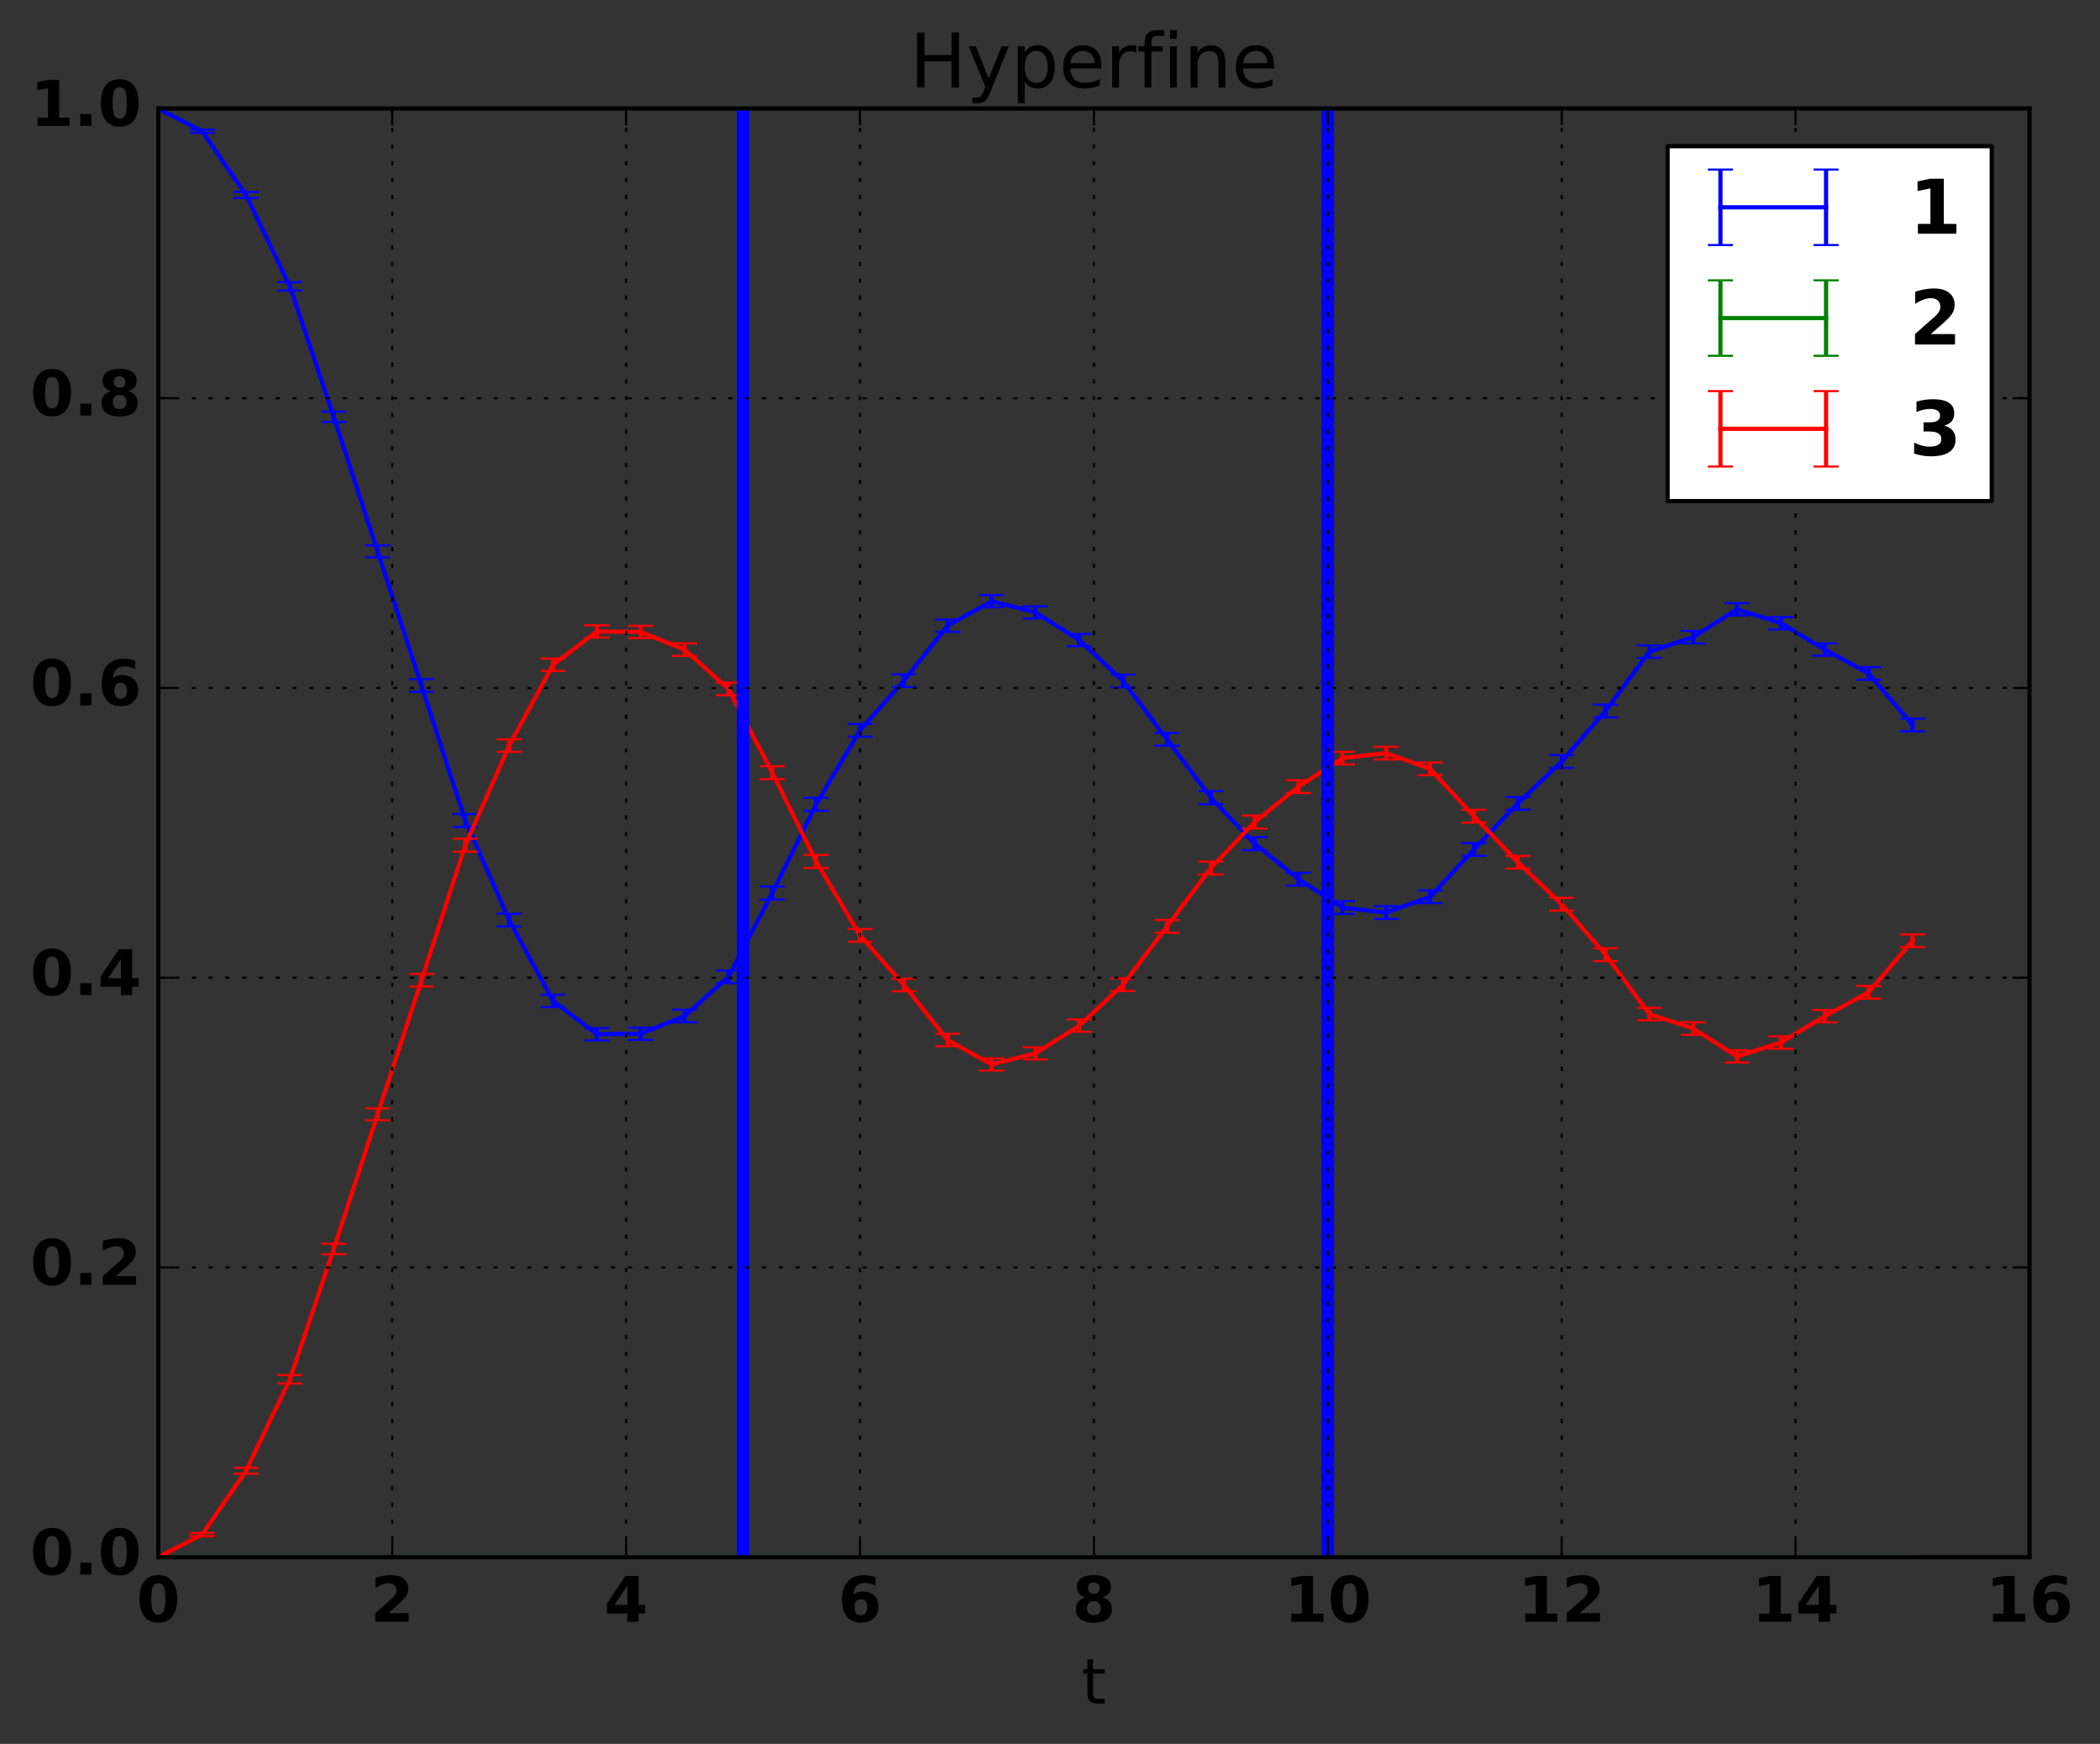 <?xml version="1.0" encoding="utf-8" standalone="no"?>
<!DOCTYPE svg PUBLIC "-//W3C//DTD SVG 1.1//EN"
  "http://www.w3.org/Graphics/SVG/1.1/DTD/svg11.dtd">
<!-- Created with matplotlib (http://matplotlib.org/) -->
<svg height="416pt" version="1.1" viewBox="0 0 501 416" width="501pt" xmlns="http://www.w3.org/2000/svg" xmlns:xlink="http://www.w3.org/1999/xlink">
 <rect x="0" y="0" width="501" height="416" fill="#333333" stroke="none"/>
 <defs>
  <style type="text/css">
*{stroke-linecap:butt;stroke-linejoin:round;stroke-miterlimit:100000;}
  </style>
 </defs>
 <g id="figure_1">
  <g id="patch_1">
   <path d="M 0 416.712 
L 501.808 416.712 
L 501.808 0 
L 0 0 
z
" style="fill:none;"/>
  </g>
  <g id="axes_1">
   <g id="patch_2">
    <path d="M 37.771 371.477 
L 484.171 371.477 
L 484.171 25.877 
L 37.771 25.877 
z
" style="fill:none;"/>
   </g>
   <g id="LineCollection_1">
    <path clip-path="url(#p61c06f4167)" d="M 37.771 25.904 
L 37.771 25.877 
" style="fill:none;stroke:#0000ff;"/>
    <path clip-path="url(#p61c06f4167)" d="M 48.234 31.685 
L 48.234 30.914 
" style="fill:none;stroke:#0000ff;"/>
    <path clip-path="url(#p61c06f4167)" d="M 58.696 47.231 
L 58.696 45.796 
" style="fill:none;stroke:#0000ff;"/>
    <path clip-path="url(#p61c06f4167)" d="M 69.159 69.321 
L 69.159 67.306 
" style="fill:none;stroke:#0000ff;"/>
    <path clip-path="url(#p61c06f4167)" d="M 79.621 100.665 
L 79.621 98.177 
" style="fill:none;stroke:#0000ff;"/>
    <path clip-path="url(#p61c06f4167)" d="M 90.084 132.949 
L 90.084 130.123 
" style="fill:none;stroke:#0000ff;"/>
    <path clip-path="url(#p61c06f4167)" d="M 100.546 165.03 
L 100.546 162.009 
" style="fill:none;stroke:#0000ff;"/>
    <path clip-path="url(#p61c06f4167)" d="M 111.009 197.285 
L 111.009 194.2 
" style="fill:none;stroke:#0000ff;"/>
    <path clip-path="url(#p61c06f4167)" d="M 121.471 220.998 
L 121.471 217.991 
" style="fill:none;stroke:#0000ff;"/>
    <path clip-path="url(#p61c06f4167)" d="M 131.934 240.252 
L 131.934 237.294 
" style="fill:none;stroke:#0000ff;"/>
    <path clip-path="url(#p61c06f4167)" d="M 142.396 248.189 
L 142.396 245.261 
" style="fill:none;stroke:#0000ff;"/>
    <path clip-path="url(#p61c06f4167)" d="M 152.859 248.066 
L 152.859 245.14 
" style="fill:none;stroke:#0000ff;"/>
    <path clip-path="url(#p61c06f4167)" d="M 163.321 243.883 
L 163.321 240.877 
" style="fill:none;stroke:#0000ff;"/>
    <path clip-path="url(#p61c06f4167)" d="M 173.784 234.526 
L 173.784 231.517 
" style="fill:none;stroke:#0000ff;"/>
    <path clip-path="url(#p61c06f4167)" d="M 184.246 214.583 
L 184.246 211.483 
" style="fill:none;stroke:#0000ff;"/>
    <path clip-path="url(#p61c06f4167)" d="M 194.709 193.4 
L 194.709 190.317 
" style="fill:none;stroke:#0000ff;"/>
    <path clip-path="url(#p61c06f4167)" d="M 205.171 175.728 
L 205.171 172.7 
" style="fill:none;stroke:#0000ff;"/>
    <path clip-path="url(#p61c06f4167)" d="M 215.634 163.886 
L 215.634 160.884 
" style="fill:none;stroke:#0000ff;"/>
    <path clip-path="url(#p61c06f4167)" d="M 226.096 150.737 
L 226.096 147.784 
" style="fill:none;stroke:#0000ff;"/>
    <path clip-path="url(#p61c06f4167)" d="M 236.559 144.886 
L 236.559 141.975 
" style="fill:none;stroke:#0000ff;"/>
    <path clip-path="url(#p61c06f4167)" d="M 247.021 147.526 
L 247.021 144.626 
" style="fill:none;stroke:#0000ff;"/>
    <path clip-path="url(#p61c06f4167)" d="M 257.484 154.171 
L 257.484 151.231 
" style="fill:none;stroke:#0000ff;"/>
    <path clip-path="url(#p61c06f4167)" d="M 267.946 163.98 
L 267.946 160.944 
" style="fill:none;stroke:#0000ff;"/>
    <path clip-path="url(#p61c06f4167)" d="M 278.409 177.903 
L 278.409 174.842 
" style="fill:none;stroke:#0000ff;"/>
    <path clip-path="url(#p61c06f4167)" d="M 288.871 191.833 
L 288.871 188.741 
" style="fill:none;stroke:#0000ff;"/>
    <path clip-path="url(#p61c06f4167)" d="M 299.334 202.798 
L 299.334 199.712 
" style="fill:none;stroke:#0000ff;"/>
    <path clip-path="url(#p61c06f4167)" d="M 309.796 211.242 
L 309.796 208.192 
" style="fill:none;stroke:#0000ff;"/>
    <path clip-path="url(#p61c06f4167)" d="M 320.259 218.015 
L 320.259 214.991 
" style="fill:none;stroke:#0000ff;"/>
    <path clip-path="url(#p61c06f4167)" d="M 330.721 219.218 
L 330.721 216.179 
" style="fill:none;stroke:#0000ff;"/>
    <path clip-path="url(#p61c06f4167)" d="M 341.184 215.464 
L 341.184 212.424 
" style="fill:none;stroke:#0000ff;"/>
    <path clip-path="url(#p61c06f4167)" d="M 351.646 204.172 
L 351.646 201.127 
" style="fill:none;stroke:#0000ff;"/>
    <path clip-path="url(#p61c06f4167)" d="M 362.109 193.172 
L 362.109 190.147 
" style="fill:none;stroke:#0000ff;"/>
    <path clip-path="url(#p61c06f4167)" d="M 372.571 183.193 
L 372.571 180.13 
" style="fill:none;stroke:#0000ff;"/>
    <path clip-path="url(#p61c06f4167)" d="M 383.034 171.145 
L 383.034 168.076 
" style="fill:none;stroke:#0000ff;"/>
    <path clip-path="url(#p61c06f4167)" d="M 393.496 156.939 
L 393.496 153.954 
" style="fill:none;stroke:#0000ff;"/>
    <path clip-path="url(#p61c06f4167)" d="M 403.959 153.5 
L 403.959 150.498 
" style="fill:none;stroke:#0000ff;"/>
    <path clip-path="url(#p61c06f4167)" d="M 414.421 146.814 
L 414.421 143.891 
" style="fill:none;stroke:#0000ff;"/>
    <path clip-path="url(#p61c06f4167)" d="M 424.884 150.149 
L 424.884 147.193 
" style="fill:none;stroke:#0000ff;"/>
    <path clip-path="url(#p61c06f4167)" d="M 435.346 156.424 
L 435.346 153.475 
" style="fill:none;stroke:#0000ff;"/>
    <path clip-path="url(#p61c06f4167)" d="M 445.809 162.161 
L 445.809 159.146 
" style="fill:none;stroke:#0000ff;"/>
    <path clip-path="url(#p61c06f4167)" d="M 456.271 174.466 
L 456.271 171.424 
" style="fill:none;stroke:#0000ff;"/>
   </g>
   <g id="LineCollection_2">
    <path clip-path="url(#p61c06f4167)" d="M 37.771 371.477 
L 37.771 371.45 
" style="fill:none;stroke:#008000;"/>
    <path clip-path="url(#p61c06f4167)" d="M 48.234 371.477 
L 48.234 371.449 
" style="fill:none;stroke:#008000;"/>
    <path clip-path="url(#p61c06f4167)" d="M 58.696 371.477 
L 58.696 371.451 
" style="fill:none;stroke:#008000;"/>
    <path clip-path="url(#p61c06f4167)" d="M 69.159 371.477 
L 69.159 371.45 
" style="fill:none;stroke:#008000;"/>
    <path clip-path="url(#p61c06f4167)" d="M 79.621 371.477 
L 79.621 371.45 
" style="fill:none;stroke:#008000;"/>
    <path clip-path="url(#p61c06f4167)" d="M 90.084 371.477 
L 90.084 371.45 
" style="fill:none;stroke:#008000;"/>
    <path clip-path="url(#p61c06f4167)" d="M 100.546 371.477 
L 100.546 371.45 
" style="fill:none;stroke:#008000;"/>
    <path clip-path="url(#p61c06f4167)" d="M 111.009 371.477 
L 111.009 371.45 
" style="fill:none;stroke:#008000;"/>
    <path clip-path="url(#p61c06f4167)" d="M 121.471 371.477 
L 121.471 371.451 
" style="fill:none;stroke:#008000;"/>
    <path clip-path="url(#p61c06f4167)" d="M 131.934 371.477 
L 131.934 371.45 
" style="fill:none;stroke:#008000;"/>
    <path clip-path="url(#p61c06f4167)" d="M 142.396 371.477 
L 142.396 371.45 
" style="fill:none;stroke:#008000;"/>
    <path clip-path="url(#p61c06f4167)" d="M 152.859 371.477 
L 152.859 371.45 
" style="fill:none;stroke:#008000;"/>
    <path clip-path="url(#p61c06f4167)" d="M 163.321 371.477 
L 163.321 371.449 
" style="fill:none;stroke:#008000;"/>
    <path clip-path="url(#p61c06f4167)" d="M 173.784 371.477 
L 173.784 371.45 
" style="fill:none;stroke:#008000;"/>
    <path clip-path="url(#p61c06f4167)" d="M 184.246 371.477 
L 184.246 371.449 
" style="fill:none;stroke:#008000;"/>
    <path clip-path="url(#p61c06f4167)" d="M 194.709 371.477 
L 194.709 371.45 
" style="fill:none;stroke:#008000;"/>
    <path clip-path="url(#p61c06f4167)" d="M 205.171 371.477 
L 205.171 371.45 
" style="fill:none;stroke:#008000;"/>
    <path clip-path="url(#p61c06f4167)" d="M 215.634 371.477 
L 215.634 371.45 
" style="fill:none;stroke:#008000;"/>
    <path clip-path="url(#p61c06f4167)" d="M 226.096 371.477 
L 226.096 371.45 
" style="fill:none;stroke:#008000;"/>
    <path clip-path="url(#p61c06f4167)" d="M 236.559 371.477 
L 236.559 371.45 
" style="fill:none;stroke:#008000;"/>
    <path clip-path="url(#p61c06f4167)" d="M 247.021 371.477 
L 247.021 371.45 
" style="fill:none;stroke:#008000;"/>
    <path clip-path="url(#p61c06f4167)" d="M 257.484 371.477 
L 257.484 371.45 
" style="fill:none;stroke:#008000;"/>
    <path clip-path="url(#p61c06f4167)" d="M 267.946 371.477 
L 267.946 371.449 
" style="fill:none;stroke:#008000;"/>
    <path clip-path="url(#p61c06f4167)" d="M 278.409 371.477 
L 278.409 371.45 
" style="fill:none;stroke:#008000;"/>
    <path clip-path="url(#p61c06f4167)" d="M 288.871 371.477 
L 288.871 371.449 
" style="fill:none;stroke:#008000;"/>
    <path clip-path="url(#p61c06f4167)" d="M 299.334 371.477 
L 299.334 371.45 
" style="fill:none;stroke:#008000;"/>
    <path clip-path="url(#p61c06f4167)" d="M 309.796 371.477 
L 309.796 371.45 
" style="fill:none;stroke:#008000;"/>
    <path clip-path="url(#p61c06f4167)" d="M 320.259 371.477 
L 320.259 371.45 
" style="fill:none;stroke:#008000;"/>
    <path clip-path="url(#p61c06f4167)" d="M 330.721 371.477 
L 330.721 371.45 
" style="fill:none;stroke:#008000;"/>
    <path clip-path="url(#p61c06f4167)" d="M 341.184 371.477 
L 341.184 371.45 
" style="fill:none;stroke:#008000;"/>
    <path clip-path="url(#p61c06f4167)" d="M 351.646 371.477 
L 351.646 371.45 
" style="fill:none;stroke:#008000;"/>
    <path clip-path="url(#p61c06f4167)" d="M 362.109 371.477 
L 362.109 371.451 
" style="fill:none;stroke:#008000;"/>
    <path clip-path="url(#p61c06f4167)" d="M 372.571 371.477 
L 372.571 371.45 
" style="fill:none;stroke:#008000;"/>
    <path clip-path="url(#p61c06f4167)" d="M 383.034 371.477 
L 383.034 371.449 
" style="fill:none;stroke:#008000;"/>
    <path clip-path="url(#p61c06f4167)" d="M 393.496 371.477 
L 393.496 371.45 
" style="fill:none;stroke:#008000;"/>
    <path clip-path="url(#p61c06f4167)" d="M 403.959 371.477 
L 403.959 371.449 
" style="fill:none;stroke:#008000;"/>
    <path clip-path="url(#p61c06f4167)" d="M 414.421 371.477 
L 414.421 371.45 
" style="fill:none;stroke:#008000;"/>
    <path clip-path="url(#p61c06f4167)" d="M 424.884 371.477 
L 424.884 371.45 
" style="fill:none;stroke:#008000;"/>
    <path clip-path="url(#p61c06f4167)" d="M 435.346 371.477 
L 435.346 371.45 
" style="fill:none;stroke:#008000;"/>
    <path clip-path="url(#p61c06f4167)" d="M 445.809 371.477 
L 445.809 371.45 
" style="fill:none;stroke:#008000;"/>
    <path clip-path="url(#p61c06f4167)" d="M 456.271 371.477 
L 456.271 371.45 
" style="fill:none;stroke:#008000;"/>
   </g>
   <g id="LineCollection_3">
    <path clip-path="url(#p61c06f4167)" d="M 37.771 371.477 
L 37.771 371.45 
" style="fill:none;stroke:#ff0000;"/>
    <path clip-path="url(#p61c06f4167)" d="M 48.234 366.44 
L 48.234 365.669 
" style="fill:none;stroke:#ff0000;"/>
    <path clip-path="url(#p61c06f4167)" d="M 58.696 351.559 
L 58.696 350.123 
" style="fill:none;stroke:#ff0000;"/>
    <path clip-path="url(#p61c06f4167)" d="M 69.159 330.049 
L 69.159 328.033 
" style="fill:none;stroke:#ff0000;"/>
    <path clip-path="url(#p61c06f4167)" d="M 79.621 299.178 
L 79.621 296.69 
" style="fill:none;stroke:#ff0000;"/>
    <path clip-path="url(#p61c06f4167)" d="M 90.084 267.231 
L 90.084 264.405 
" style="fill:none;stroke:#ff0000;"/>
    <path clip-path="url(#p61c06f4167)" d="M 100.546 235.345 
L 100.546 232.325 
" style="fill:none;stroke:#ff0000;"/>
    <path clip-path="url(#p61c06f4167)" d="M 111.009 203.155 
L 111.009 200.069 
" style="fill:none;stroke:#ff0000;"/>
    <path clip-path="url(#p61c06f4167)" d="M 121.471 179.363 
L 121.471 176.357 
" style="fill:none;stroke:#ff0000;"/>
    <path clip-path="url(#p61c06f4167)" d="M 131.934 160.06 
L 131.934 157.102 
" style="fill:none;stroke:#ff0000;"/>
    <path clip-path="url(#p61c06f4167)" d="M 142.396 152.094 
L 142.396 149.165 
" style="fill:none;stroke:#ff0000;"/>
    <path clip-path="url(#p61c06f4167)" d="M 152.859 152.214 
L 152.859 149.288 
" style="fill:none;stroke:#ff0000;"/>
    <path clip-path="url(#p61c06f4167)" d="M 163.321 156.477 
L 163.321 153.471 
" style="fill:none;stroke:#ff0000;"/>
    <path clip-path="url(#p61c06f4167)" d="M 173.784 165.837 
L 173.784 162.828 
" style="fill:none;stroke:#ff0000;"/>
    <path clip-path="url(#p61c06f4167)" d="M 184.246 185.872 
L 184.246 182.771 
" style="fill:none;stroke:#ff0000;"/>
    <path clip-path="url(#p61c06f4167)" d="M 194.709 207.038 
L 194.709 203.954 
" style="fill:none;stroke:#ff0000;"/>
    <path clip-path="url(#p61c06f4167)" d="M 205.171 224.655 
L 205.171 221.626 
" style="fill:none;stroke:#ff0000;"/>
    <path clip-path="url(#p61c06f4167)" d="M 215.634 236.47 
L 215.634 233.468 
" style="fill:none;stroke:#ff0000;"/>
    <path clip-path="url(#p61c06f4167)" d="M 226.096 249.57 
L 226.096 246.617 
" style="fill:none;stroke:#ff0000;"/>
    <path clip-path="url(#p61c06f4167)" d="M 236.559 255.379 
L 236.559 252.469 
" style="fill:none;stroke:#ff0000;"/>
    <path clip-path="url(#p61c06f4167)" d="M 247.021 252.728 
L 247.021 249.829 
" style="fill:none;stroke:#ff0000;"/>
    <path clip-path="url(#p61c06f4167)" d="M 257.484 246.123 
L 257.484 243.183 
" style="fill:none;stroke:#ff0000;"/>
    <path clip-path="url(#p61c06f4167)" d="M 267.946 236.411 
L 267.946 233.374 
" style="fill:none;stroke:#ff0000;"/>
    <path clip-path="url(#p61c06f4167)" d="M 278.409 222.512 
L 278.409 219.451 
" style="fill:none;stroke:#ff0000;"/>
    <path clip-path="url(#p61c06f4167)" d="M 288.871 208.614 
L 288.871 205.521 
" style="fill:none;stroke:#ff0000;"/>
    <path clip-path="url(#p61c06f4167)" d="M 299.334 197.643 
L 299.334 194.556 
" style="fill:none;stroke:#ff0000;"/>
    <path clip-path="url(#p61c06f4167)" d="M 309.796 189.162 
L 309.796 186.112 
" style="fill:none;stroke:#ff0000;"/>
    <path clip-path="url(#p61c06f4167)" d="M 320.259 182.364 
L 320.259 179.34 
" style="fill:none;stroke:#ff0000;"/>
    <path clip-path="url(#p61c06f4167)" d="M 330.721 181.176 
L 330.721 178.136 
" style="fill:none;stroke:#ff0000;"/>
    <path clip-path="url(#p61c06f4167)" d="M 341.184 184.93 
L 341.184 181.89 
" style="fill:none;stroke:#ff0000;"/>
    <path clip-path="url(#p61c06f4167)" d="M 351.646 196.227 
L 351.646 193.182 
" style="fill:none;stroke:#ff0000;"/>
    <path clip-path="url(#p61c06f4167)" d="M 362.109 207.208 
L 362.109 204.182 
" style="fill:none;stroke:#ff0000;"/>
    <path clip-path="url(#p61c06f4167)" d="M 372.571 217.224 
L 372.571 214.162 
" style="fill:none;stroke:#ff0000;"/>
    <path clip-path="url(#p61c06f4167)" d="M 383.034 229.278 
L 383.034 226.209 
" style="fill:none;stroke:#ff0000;"/>
    <path clip-path="url(#p61c06f4167)" d="M 393.496 243.401 
L 393.496 240.416 
" style="fill:none;stroke:#ff0000;"/>
    <path clip-path="url(#p61c06f4167)" d="M 403.959 246.857 
L 403.959 243.854 
" style="fill:none;stroke:#ff0000;"/>
    <path clip-path="url(#p61c06f4167)" d="M 414.421 253.463 
L 414.421 250.541 
" style="fill:none;stroke:#ff0000;"/>
    <path clip-path="url(#p61c06f4167)" d="M 424.884 250.161 
L 424.884 247.205 
" style="fill:none;stroke:#ff0000;"/>
    <path clip-path="url(#p61c06f4167)" d="M 435.346 243.88 
L 435.346 240.93 
" style="fill:none;stroke:#ff0000;"/>
    <path clip-path="url(#p61c06f4167)" d="M 445.809 238.208 
L 445.809 235.193 
" style="fill:none;stroke:#ff0000;"/>
    <path clip-path="url(#p61c06f4167)" d="M 456.271 225.931 
L 456.271 222.888 
" style="fill:none;stroke:#ff0000;"/>
   </g>
   <g id="line2d_1">
    <defs>
     <path d="M 3 0 
L -3 -0 
" id="mb580d1b782" style="stroke:#0000ff;stroke-width:0.5;"/>
    </defs>
    <g clip-path="url(#p61c06f4167)">
     <use style="fill:#0000ff;stroke:#0000ff;stroke-width:0.5;" x="37.771" xlink:href="#mb580d1b782" y="25.904"/>
     <use style="fill:#0000ff;stroke:#0000ff;stroke-width:0.5;" x="48.234" xlink:href="#mb580d1b782" y="31.685"/>
     <use style="fill:#0000ff;stroke:#0000ff;stroke-width:0.5;" x="58.696" xlink:href="#mb580d1b782" y="47.231"/>
     <use style="fill:#0000ff;stroke:#0000ff;stroke-width:0.5;" x="69.159" xlink:href="#mb580d1b782" y="69.321"/>
     <use style="fill:#0000ff;stroke:#0000ff;stroke-width:0.5;" x="79.621" xlink:href="#mb580d1b782" y="100.665"/>
     <use style="fill:#0000ff;stroke:#0000ff;stroke-width:0.5;" x="90.084" xlink:href="#mb580d1b782" y="132.949"/>
     <use style="fill:#0000ff;stroke:#0000ff;stroke-width:0.5;" x="100.546" xlink:href="#mb580d1b782" y="165.03"/>
     <use style="fill:#0000ff;stroke:#0000ff;stroke-width:0.5;" x="111.009" xlink:href="#mb580d1b782" y="197.285"/>
     <use style="fill:#0000ff;stroke:#0000ff;stroke-width:0.5;" x="121.471" xlink:href="#mb580d1b782" y="220.998"/>
     <use style="fill:#0000ff;stroke:#0000ff;stroke-width:0.5;" x="131.934" xlink:href="#mb580d1b782" y="240.252"/>
     <use style="fill:#0000ff;stroke:#0000ff;stroke-width:0.5;" x="142.396" xlink:href="#mb580d1b782" y="248.189"/>
     <use style="fill:#0000ff;stroke:#0000ff;stroke-width:0.5;" x="152.859" xlink:href="#mb580d1b782" y="248.066"/>
     <use style="fill:#0000ff;stroke:#0000ff;stroke-width:0.5;" x="163.321" xlink:href="#mb580d1b782" y="243.883"/>
     <use style="fill:#0000ff;stroke:#0000ff;stroke-width:0.5;" x="173.784" xlink:href="#mb580d1b782" y="234.526"/>
     <use style="fill:#0000ff;stroke:#0000ff;stroke-width:0.5;" x="184.246" xlink:href="#mb580d1b782" y="214.583"/>
     <use style="fill:#0000ff;stroke:#0000ff;stroke-width:0.5;" x="194.709" xlink:href="#mb580d1b782" y="193.4"/>
     <use style="fill:#0000ff;stroke:#0000ff;stroke-width:0.5;" x="205.171" xlink:href="#mb580d1b782" y="175.728"/>
     <use style="fill:#0000ff;stroke:#0000ff;stroke-width:0.5;" x="215.634" xlink:href="#mb580d1b782" y="163.886"/>
     <use style="fill:#0000ff;stroke:#0000ff;stroke-width:0.5;" x="226.096" xlink:href="#mb580d1b782" y="150.737"/>
     <use style="fill:#0000ff;stroke:#0000ff;stroke-width:0.5;" x="236.559" xlink:href="#mb580d1b782" y="144.886"/>
     <use style="fill:#0000ff;stroke:#0000ff;stroke-width:0.5;" x="247.021" xlink:href="#mb580d1b782" y="147.526"/>
     <use style="fill:#0000ff;stroke:#0000ff;stroke-width:0.5;" x="257.484" xlink:href="#mb580d1b782" y="154.171"/>
     <use style="fill:#0000ff;stroke:#0000ff;stroke-width:0.5;" x="267.946" xlink:href="#mb580d1b782" y="163.98"/>
     <use style="fill:#0000ff;stroke:#0000ff;stroke-width:0.5;" x="278.409" xlink:href="#mb580d1b782" y="177.903"/>
     <use style="fill:#0000ff;stroke:#0000ff;stroke-width:0.5;" x="288.871" xlink:href="#mb580d1b782" y="191.833"/>
     <use style="fill:#0000ff;stroke:#0000ff;stroke-width:0.5;" x="299.334" xlink:href="#mb580d1b782" y="202.798"/>
     <use style="fill:#0000ff;stroke:#0000ff;stroke-width:0.5;" x="309.796" xlink:href="#mb580d1b782" y="211.242"/>
     <use style="fill:#0000ff;stroke:#0000ff;stroke-width:0.5;" x="320.259" xlink:href="#mb580d1b782" y="218.015"/>
     <use style="fill:#0000ff;stroke:#0000ff;stroke-width:0.5;" x="330.721" xlink:href="#mb580d1b782" y="219.218"/>
     <use style="fill:#0000ff;stroke:#0000ff;stroke-width:0.5;" x="341.184" xlink:href="#mb580d1b782" y="215.464"/>
     <use style="fill:#0000ff;stroke:#0000ff;stroke-width:0.5;" x="351.646" xlink:href="#mb580d1b782" y="204.172"/>
     <use style="fill:#0000ff;stroke:#0000ff;stroke-width:0.5;" x="362.109" xlink:href="#mb580d1b782" y="193.172"/>
     <use style="fill:#0000ff;stroke:#0000ff;stroke-width:0.5;" x="372.571" xlink:href="#mb580d1b782" y="183.193"/>
     <use style="fill:#0000ff;stroke:#0000ff;stroke-width:0.5;" x="383.034" xlink:href="#mb580d1b782" y="171.145"/>
     <use style="fill:#0000ff;stroke:#0000ff;stroke-width:0.5;" x="393.496" xlink:href="#mb580d1b782" y="156.939"/>
     <use style="fill:#0000ff;stroke:#0000ff;stroke-width:0.5;" x="403.959" xlink:href="#mb580d1b782" y="153.5"/>
     <use style="fill:#0000ff;stroke:#0000ff;stroke-width:0.5;" x="414.421" xlink:href="#mb580d1b782" y="146.814"/>
     <use style="fill:#0000ff;stroke:#0000ff;stroke-width:0.5;" x="424.884" xlink:href="#mb580d1b782" y="150.149"/>
     <use style="fill:#0000ff;stroke:#0000ff;stroke-width:0.5;" x="435.346" xlink:href="#mb580d1b782" y="156.424"/>
     <use style="fill:#0000ff;stroke:#0000ff;stroke-width:0.5;" x="445.809" xlink:href="#mb580d1b782" y="162.161"/>
     <use style="fill:#0000ff;stroke:#0000ff;stroke-width:0.5;" x="456.271" xlink:href="#mb580d1b782" y="174.466"/>
    </g>
   </g>
   <g id="line2d_2">
    <g clip-path="url(#p61c06f4167)">
     <use style="fill:#0000ff;stroke:#0000ff;stroke-width:0.5;" x="37.771" xlink:href="#mb580d1b782" y="25.877"/>
     <use style="fill:#0000ff;stroke:#0000ff;stroke-width:0.5;" x="48.234" xlink:href="#mb580d1b782" y="30.914"/>
     <use style="fill:#0000ff;stroke:#0000ff;stroke-width:0.5;" x="58.696" xlink:href="#mb580d1b782" y="45.796"/>
     <use style="fill:#0000ff;stroke:#0000ff;stroke-width:0.5;" x="69.159" xlink:href="#mb580d1b782" y="67.306"/>
     <use style="fill:#0000ff;stroke:#0000ff;stroke-width:0.5;" x="79.621" xlink:href="#mb580d1b782" y="98.177"/>
     <use style="fill:#0000ff;stroke:#0000ff;stroke-width:0.5;" x="90.084" xlink:href="#mb580d1b782" y="130.123"/>
     <use style="fill:#0000ff;stroke:#0000ff;stroke-width:0.5;" x="100.546" xlink:href="#mb580d1b782" y="162.009"/>
     <use style="fill:#0000ff;stroke:#0000ff;stroke-width:0.5;" x="111.009" xlink:href="#mb580d1b782" y="194.2"/>
     <use style="fill:#0000ff;stroke:#0000ff;stroke-width:0.5;" x="121.471" xlink:href="#mb580d1b782" y="217.991"/>
     <use style="fill:#0000ff;stroke:#0000ff;stroke-width:0.5;" x="131.934" xlink:href="#mb580d1b782" y="237.294"/>
     <use style="fill:#0000ff;stroke:#0000ff;stroke-width:0.5;" x="142.396" xlink:href="#mb580d1b782" y="245.261"/>
     <use style="fill:#0000ff;stroke:#0000ff;stroke-width:0.5;" x="152.859" xlink:href="#mb580d1b782" y="245.14"/>
     <use style="fill:#0000ff;stroke:#0000ff;stroke-width:0.5;" x="163.321" xlink:href="#mb580d1b782" y="240.877"/>
     <use style="fill:#0000ff;stroke:#0000ff;stroke-width:0.5;" x="173.784" xlink:href="#mb580d1b782" y="231.517"/>
     <use style="fill:#0000ff;stroke:#0000ff;stroke-width:0.5;" x="184.246" xlink:href="#mb580d1b782" y="211.483"/>
     <use style="fill:#0000ff;stroke:#0000ff;stroke-width:0.5;" x="194.709" xlink:href="#mb580d1b782" y="190.317"/>
     <use style="fill:#0000ff;stroke:#0000ff;stroke-width:0.5;" x="205.171" xlink:href="#mb580d1b782" y="172.7"/>
     <use style="fill:#0000ff;stroke:#0000ff;stroke-width:0.5;" x="215.634" xlink:href="#mb580d1b782" y="160.884"/>
     <use style="fill:#0000ff;stroke:#0000ff;stroke-width:0.5;" x="226.096" xlink:href="#mb580d1b782" y="147.784"/>
     <use style="fill:#0000ff;stroke:#0000ff;stroke-width:0.5;" x="236.559" xlink:href="#mb580d1b782" y="141.975"/>
     <use style="fill:#0000ff;stroke:#0000ff;stroke-width:0.5;" x="247.021" xlink:href="#mb580d1b782" y="144.626"/>
     <use style="fill:#0000ff;stroke:#0000ff;stroke-width:0.5;" x="257.484" xlink:href="#mb580d1b782" y="151.231"/>
     <use style="fill:#0000ff;stroke:#0000ff;stroke-width:0.5;" x="267.946" xlink:href="#mb580d1b782" y="160.944"/>
     <use style="fill:#0000ff;stroke:#0000ff;stroke-width:0.5;" x="278.409" xlink:href="#mb580d1b782" y="174.842"/>
     <use style="fill:#0000ff;stroke:#0000ff;stroke-width:0.5;" x="288.871" xlink:href="#mb580d1b782" y="188.741"/>
     <use style="fill:#0000ff;stroke:#0000ff;stroke-width:0.5;" x="299.334" xlink:href="#mb580d1b782" y="199.712"/>
     <use style="fill:#0000ff;stroke:#0000ff;stroke-width:0.5;" x="309.796" xlink:href="#mb580d1b782" y="208.192"/>
     <use style="fill:#0000ff;stroke:#0000ff;stroke-width:0.5;" x="320.259" xlink:href="#mb580d1b782" y="214.991"/>
     <use style="fill:#0000ff;stroke:#0000ff;stroke-width:0.5;" x="330.721" xlink:href="#mb580d1b782" y="216.179"/>
     <use style="fill:#0000ff;stroke:#0000ff;stroke-width:0.5;" x="341.184" xlink:href="#mb580d1b782" y="212.424"/>
     <use style="fill:#0000ff;stroke:#0000ff;stroke-width:0.5;" x="351.646" xlink:href="#mb580d1b782" y="201.127"/>
     <use style="fill:#0000ff;stroke:#0000ff;stroke-width:0.5;" x="362.109" xlink:href="#mb580d1b782" y="190.147"/>
     <use style="fill:#0000ff;stroke:#0000ff;stroke-width:0.5;" x="372.571" xlink:href="#mb580d1b782" y="180.13"/>
     <use style="fill:#0000ff;stroke:#0000ff;stroke-width:0.5;" x="383.034" xlink:href="#mb580d1b782" y="168.076"/>
     <use style="fill:#0000ff;stroke:#0000ff;stroke-width:0.5;" x="393.496" xlink:href="#mb580d1b782" y="153.954"/>
     <use style="fill:#0000ff;stroke:#0000ff;stroke-width:0.5;" x="403.959" xlink:href="#mb580d1b782" y="150.498"/>
     <use style="fill:#0000ff;stroke:#0000ff;stroke-width:0.5;" x="414.421" xlink:href="#mb580d1b782" y="143.891"/>
     <use style="fill:#0000ff;stroke:#0000ff;stroke-width:0.5;" x="424.884" xlink:href="#mb580d1b782" y="147.193"/>
     <use style="fill:#0000ff;stroke:#0000ff;stroke-width:0.5;" x="435.346" xlink:href="#mb580d1b782" y="153.475"/>
     <use style="fill:#0000ff;stroke:#0000ff;stroke-width:0.5;" x="445.809" xlink:href="#mb580d1b782" y="159.146"/>
     <use style="fill:#0000ff;stroke:#0000ff;stroke-width:0.5;" x="456.271" xlink:href="#mb580d1b782" y="171.424"/>
    </g>
   </g>
   <g id="line2d_3">
    <path clip-path="url(#p61c06f4167)" d="M 37.771 25.891 
L 48.234 31.3 
L 58.696 46.513 
L 69.159 68.313 
L 79.621 99.421 
L 90.084 131.536 
L 100.546 163.52 
L 111.009 195.743 
L 121.471 219.494 
L 131.934 238.773 
L 142.396 246.725 
L 152.859 246.603 
L 163.321 242.38 
L 173.784 233.022 
L 184.246 213.033 
L 194.709 191.858 
L 205.171 174.214 
L 215.634 162.385 
L 226.096 149.261 
L 236.559 143.43 
L 247.021 146.076 
L 257.484 152.701 
L 267.946 162.462 
L 278.409 176.372 
L 288.871 190.287 
L 299.334 201.255 
L 309.796 209.717 
L 320.259 216.503 
L 330.721 217.698 
L 341.184 213.944 
L 351.646 202.65 
L 362.109 191.66 
L 372.571 181.662 
L 383.034 169.611 
L 393.496 155.446 
L 403.959 151.999 
L 414.421 145.352 
L 424.884 148.671 
L 435.346 154.949 
L 445.809 160.653 
L 456.271 172.945 
" style="fill:none;stroke:#0000ff;stroke-linecap:square;"/>
   </g>
   <g id="line2d_4">
    <defs>
     <path d="M 3 0 
L -3 -0 
" id="mc7e511de15" style="stroke:#008000;stroke-width:0.5;"/>
    </defs>
    <g clip-path="url(#p61c06f4167)">
     <use style="fill:#008000;stroke:#008000;stroke-width:0.5;" x="37.771" xlink:href="#mc7e511de15" y="371.477"/>
     <use style="fill:#008000;stroke:#008000;stroke-width:0.5;" x="48.234" xlink:href="#mc7e511de15" y="371.477"/>
     <use style="fill:#008000;stroke:#008000;stroke-width:0.5;" x="58.696" xlink:href="#mc7e511de15" y="371.477"/>
     <use style="fill:#008000;stroke:#008000;stroke-width:0.5;" x="69.159" xlink:href="#mc7e511de15" y="371.477"/>
     <use style="fill:#008000;stroke:#008000;stroke-width:0.5;" x="79.621" xlink:href="#mc7e511de15" y="371.477"/>
     <use style="fill:#008000;stroke:#008000;stroke-width:0.5;" x="90.084" xlink:href="#mc7e511de15" y="371.477"/>
     <use style="fill:#008000;stroke:#008000;stroke-width:0.5;" x="100.546" xlink:href="#mc7e511de15" y="371.477"/>
     <use style="fill:#008000;stroke:#008000;stroke-width:0.5;" x="111.009" xlink:href="#mc7e511de15" y="371.477"/>
     <use style="fill:#008000;stroke:#008000;stroke-width:0.5;" x="121.471" xlink:href="#mc7e511de15" y="371.477"/>
     <use style="fill:#008000;stroke:#008000;stroke-width:0.5;" x="131.934" xlink:href="#mc7e511de15" y="371.477"/>
     <use style="fill:#008000;stroke:#008000;stroke-width:0.5;" x="142.396" xlink:href="#mc7e511de15" y="371.477"/>
     <use style="fill:#008000;stroke:#008000;stroke-width:0.5;" x="152.859" xlink:href="#mc7e511de15" y="371.477"/>
     <use style="fill:#008000;stroke:#008000;stroke-width:0.5;" x="163.321" xlink:href="#mc7e511de15" y="371.477"/>
     <use style="fill:#008000;stroke:#008000;stroke-width:0.5;" x="173.784" xlink:href="#mc7e511de15" y="371.477"/>
     <use style="fill:#008000;stroke:#008000;stroke-width:0.5;" x="184.246" xlink:href="#mc7e511de15" y="371.477"/>
     <use style="fill:#008000;stroke:#008000;stroke-width:0.5;" x="194.709" xlink:href="#mc7e511de15" y="371.477"/>
     <use style="fill:#008000;stroke:#008000;stroke-width:0.5;" x="205.171" xlink:href="#mc7e511de15" y="371.477"/>
     <use style="fill:#008000;stroke:#008000;stroke-width:0.5;" x="215.634" xlink:href="#mc7e511de15" y="371.477"/>
     <use style="fill:#008000;stroke:#008000;stroke-width:0.5;" x="226.096" xlink:href="#mc7e511de15" y="371.477"/>
     <use style="fill:#008000;stroke:#008000;stroke-width:0.5;" x="236.559" xlink:href="#mc7e511de15" y="371.477"/>
     <use style="fill:#008000;stroke:#008000;stroke-width:0.5;" x="247.021" xlink:href="#mc7e511de15" y="371.477"/>
     <use style="fill:#008000;stroke:#008000;stroke-width:0.5;" x="257.484" xlink:href="#mc7e511de15" y="371.477"/>
     <use style="fill:#008000;stroke:#008000;stroke-width:0.5;" x="267.946" xlink:href="#mc7e511de15" y="371.477"/>
     <use style="fill:#008000;stroke:#008000;stroke-width:0.5;" x="278.409" xlink:href="#mc7e511de15" y="371.477"/>
     <use style="fill:#008000;stroke:#008000;stroke-width:0.5;" x="288.871" xlink:href="#mc7e511de15" y="371.477"/>
     <use style="fill:#008000;stroke:#008000;stroke-width:0.5;" x="299.334" xlink:href="#mc7e511de15" y="371.477"/>
     <use style="fill:#008000;stroke:#008000;stroke-width:0.5;" x="309.796" xlink:href="#mc7e511de15" y="371.477"/>
     <use style="fill:#008000;stroke:#008000;stroke-width:0.5;" x="320.259" xlink:href="#mc7e511de15" y="371.477"/>
     <use style="fill:#008000;stroke:#008000;stroke-width:0.5;" x="330.721" xlink:href="#mc7e511de15" y="371.477"/>
     <use style="fill:#008000;stroke:#008000;stroke-width:0.5;" x="341.184" xlink:href="#mc7e511de15" y="371.477"/>
     <use style="fill:#008000;stroke:#008000;stroke-width:0.5;" x="351.646" xlink:href="#mc7e511de15" y="371.477"/>
     <use style="fill:#008000;stroke:#008000;stroke-width:0.5;" x="362.109" xlink:href="#mc7e511de15" y="371.477"/>
     <use style="fill:#008000;stroke:#008000;stroke-width:0.5;" x="372.571" xlink:href="#mc7e511de15" y="371.477"/>
     <use style="fill:#008000;stroke:#008000;stroke-width:0.5;" x="383.034" xlink:href="#mc7e511de15" y="371.477"/>
     <use style="fill:#008000;stroke:#008000;stroke-width:0.5;" x="393.496" xlink:href="#mc7e511de15" y="371.477"/>
     <use style="fill:#008000;stroke:#008000;stroke-width:0.5;" x="403.959" xlink:href="#mc7e511de15" y="371.477"/>
     <use style="fill:#008000;stroke:#008000;stroke-width:0.5;" x="414.421" xlink:href="#mc7e511de15" y="371.477"/>
     <use style="fill:#008000;stroke:#008000;stroke-width:0.5;" x="424.884" xlink:href="#mc7e511de15" y="371.477"/>
     <use style="fill:#008000;stroke:#008000;stroke-width:0.5;" x="435.346" xlink:href="#mc7e511de15" y="371.477"/>
     <use style="fill:#008000;stroke:#008000;stroke-width:0.5;" x="445.809" xlink:href="#mc7e511de15" y="371.477"/>
     <use style="fill:#008000;stroke:#008000;stroke-width:0.5;" x="456.271" xlink:href="#mc7e511de15" y="371.477"/>
    </g>
   </g>
   <g id="line2d_5">
    <g clip-path="url(#p61c06f4167)">
     <use style="fill:#008000;stroke:#008000;stroke-width:0.5;" x="37.771" xlink:href="#mc7e511de15" y="371.45"/>
     <use style="fill:#008000;stroke:#008000;stroke-width:0.5;" x="48.234" xlink:href="#mc7e511de15" y="371.449"/>
     <use style="fill:#008000;stroke:#008000;stroke-width:0.5;" x="58.696" xlink:href="#mc7e511de15" y="371.451"/>
     <use style="fill:#008000;stroke:#008000;stroke-width:0.5;" x="69.159" xlink:href="#mc7e511de15" y="371.45"/>
     <use style="fill:#008000;stroke:#008000;stroke-width:0.5;" x="79.621" xlink:href="#mc7e511de15" y="371.45"/>
     <use style="fill:#008000;stroke:#008000;stroke-width:0.5;" x="90.084" xlink:href="#mc7e511de15" y="371.45"/>
     <use style="fill:#008000;stroke:#008000;stroke-width:0.5;" x="100.546" xlink:href="#mc7e511de15" y="371.45"/>
     <use style="fill:#008000;stroke:#008000;stroke-width:0.5;" x="111.009" xlink:href="#mc7e511de15" y="371.45"/>
     <use style="fill:#008000;stroke:#008000;stroke-width:0.5;" x="121.471" xlink:href="#mc7e511de15" y="371.451"/>
     <use style="fill:#008000;stroke:#008000;stroke-width:0.5;" x="131.934" xlink:href="#mc7e511de15" y="371.45"/>
     <use style="fill:#008000;stroke:#008000;stroke-width:0.5;" x="142.396" xlink:href="#mc7e511de15" y="371.45"/>
     <use style="fill:#008000;stroke:#008000;stroke-width:0.5;" x="152.859" xlink:href="#mc7e511de15" y="371.45"/>
     <use style="fill:#008000;stroke:#008000;stroke-width:0.5;" x="163.321" xlink:href="#mc7e511de15" y="371.449"/>
     <use style="fill:#008000;stroke:#008000;stroke-width:0.5;" x="173.784" xlink:href="#mc7e511de15" y="371.45"/>
     <use style="fill:#008000;stroke:#008000;stroke-width:0.5;" x="184.246" xlink:href="#mc7e511de15" y="371.449"/>
     <use style="fill:#008000;stroke:#008000;stroke-width:0.5;" x="194.709" xlink:href="#mc7e511de15" y="371.45"/>
     <use style="fill:#008000;stroke:#008000;stroke-width:0.5;" x="205.171" xlink:href="#mc7e511de15" y="371.45"/>
     <use style="fill:#008000;stroke:#008000;stroke-width:0.5;" x="215.634" xlink:href="#mc7e511de15" y="371.45"/>
     <use style="fill:#008000;stroke:#008000;stroke-width:0.5;" x="226.096" xlink:href="#mc7e511de15" y="371.45"/>
     <use style="fill:#008000;stroke:#008000;stroke-width:0.5;" x="236.559" xlink:href="#mc7e511de15" y="371.45"/>
     <use style="fill:#008000;stroke:#008000;stroke-width:0.5;" x="247.021" xlink:href="#mc7e511de15" y="371.45"/>
     <use style="fill:#008000;stroke:#008000;stroke-width:0.5;" x="257.484" xlink:href="#mc7e511de15" y="371.45"/>
     <use style="fill:#008000;stroke:#008000;stroke-width:0.5;" x="267.946" xlink:href="#mc7e511de15" y="371.449"/>
     <use style="fill:#008000;stroke:#008000;stroke-width:0.5;" x="278.409" xlink:href="#mc7e511de15" y="371.45"/>
     <use style="fill:#008000;stroke:#008000;stroke-width:0.5;" x="288.871" xlink:href="#mc7e511de15" y="371.449"/>
     <use style="fill:#008000;stroke:#008000;stroke-width:0.5;" x="299.334" xlink:href="#mc7e511de15" y="371.45"/>
     <use style="fill:#008000;stroke:#008000;stroke-width:0.5;" x="309.796" xlink:href="#mc7e511de15" y="371.45"/>
     <use style="fill:#008000;stroke:#008000;stroke-width:0.5;" x="320.259" xlink:href="#mc7e511de15" y="371.45"/>
     <use style="fill:#008000;stroke:#008000;stroke-width:0.5;" x="330.721" xlink:href="#mc7e511de15" y="371.45"/>
     <use style="fill:#008000;stroke:#008000;stroke-width:0.5;" x="341.184" xlink:href="#mc7e511de15" y="371.45"/>
     <use style="fill:#008000;stroke:#008000;stroke-width:0.5;" x="351.646" xlink:href="#mc7e511de15" y="371.45"/>
     <use style="fill:#008000;stroke:#008000;stroke-width:0.5;" x="362.109" xlink:href="#mc7e511de15" y="371.451"/>
     <use style="fill:#008000;stroke:#008000;stroke-width:0.5;" x="372.571" xlink:href="#mc7e511de15" y="371.45"/>
     <use style="fill:#008000;stroke:#008000;stroke-width:0.5;" x="383.034" xlink:href="#mc7e511de15" y="371.449"/>
     <use style="fill:#008000;stroke:#008000;stroke-width:0.5;" x="393.496" xlink:href="#mc7e511de15" y="371.45"/>
     <use style="fill:#008000;stroke:#008000;stroke-width:0.5;" x="403.959" xlink:href="#mc7e511de15" y="371.449"/>
     <use style="fill:#008000;stroke:#008000;stroke-width:0.5;" x="414.421" xlink:href="#mc7e511de15" y="371.45"/>
     <use style="fill:#008000;stroke:#008000;stroke-width:0.5;" x="424.884" xlink:href="#mc7e511de15" y="371.45"/>
     <use style="fill:#008000;stroke:#008000;stroke-width:0.5;" x="435.346" xlink:href="#mc7e511de15" y="371.45"/>
     <use style="fill:#008000;stroke:#008000;stroke-width:0.5;" x="445.809" xlink:href="#mc7e511de15" y="371.45"/>
     <use style="fill:#008000;stroke:#008000;stroke-width:0.5;" x="456.271" xlink:href="#mc7e511de15" y="371.45"/>
    </g>
   </g>
   <g id="line2d_6">
    <path clip-path="url(#p61c06f4167)" d="M 37.771 371.464 
L 48.234 371.463 
L 58.696 371.464 
L 69.159 371.464 
L 79.621 371.464 
L 90.084 371.464 
L 100.546 371.463 
L 111.009 371.463 
L 121.471 371.464 
L 131.934 371.464 
L 142.396 371.464 
L 152.859 371.464 
L 163.321 371.463 
L 173.784 371.464 
L 184.246 371.463 
L 194.709 371.463 
L 205.171 371.464 
L 215.634 371.464 
L 226.096 371.463 
L 236.559 371.464 
L 247.021 371.464 
L 257.484 371.464 
L 267.946 371.463 
L 278.409 371.463 
L 288.871 371.463 
L 299.334 371.463 
L 309.796 371.464 
L 320.259 371.464 
L 330.721 371.464 
L 341.184 371.464 
L 351.646 371.464 
L 362.109 371.464 
L 372.571 371.463 
L 383.034 371.463 
L 393.496 371.463 
L 403.959 371.463 
L 414.421 371.464 
L 424.884 371.463 
L 435.346 371.464 
L 445.809 371.463 
L 456.271 371.463 
" style="fill:none;stroke:#008000;stroke-linecap:square;"/>
   </g>
   <g id="line2d_7">
    <defs>
     <path d="M 3 0 
L -3 -0 
" id="md482544245" style="stroke:#ff0000;stroke-width:0.5;"/>
    </defs>
    <g clip-path="url(#p61c06f4167)">
     <use style="fill:#ff0000;stroke:#ff0000;stroke-width:0.5;" x="37.771" xlink:href="#md482544245" y="371.477"/>
     <use style="fill:#ff0000;stroke:#ff0000;stroke-width:0.5;" x="48.234" xlink:href="#md482544245" y="366.44"/>
     <use style="fill:#ff0000;stroke:#ff0000;stroke-width:0.5;" x="58.696" xlink:href="#md482544245" y="351.559"/>
     <use style="fill:#ff0000;stroke:#ff0000;stroke-width:0.5;" x="69.159" xlink:href="#md482544245" y="330.049"/>
     <use style="fill:#ff0000;stroke:#ff0000;stroke-width:0.5;" x="79.621" xlink:href="#md482544245" y="299.178"/>
     <use style="fill:#ff0000;stroke:#ff0000;stroke-width:0.5;" x="90.084" xlink:href="#md482544245" y="267.231"/>
     <use style="fill:#ff0000;stroke:#ff0000;stroke-width:0.5;" x="100.546" xlink:href="#md482544245" y="235.345"/>
     <use style="fill:#ff0000;stroke:#ff0000;stroke-width:0.5;" x="111.009" xlink:href="#md482544245" y="203.155"/>
     <use style="fill:#ff0000;stroke:#ff0000;stroke-width:0.5;" x="121.471" xlink:href="#md482544245" y="179.363"/>
     <use style="fill:#ff0000;stroke:#ff0000;stroke-width:0.5;" x="131.934" xlink:href="#md482544245" y="160.06"/>
     <use style="fill:#ff0000;stroke:#ff0000;stroke-width:0.5;" x="142.396" xlink:href="#md482544245" y="152.094"/>
     <use style="fill:#ff0000;stroke:#ff0000;stroke-width:0.5;" x="152.859" xlink:href="#md482544245" y="152.214"/>
     <use style="fill:#ff0000;stroke:#ff0000;stroke-width:0.5;" x="163.321" xlink:href="#md482544245" y="156.477"/>
     <use style="fill:#ff0000;stroke:#ff0000;stroke-width:0.5;" x="173.784" xlink:href="#md482544245" y="165.837"/>
     <use style="fill:#ff0000;stroke:#ff0000;stroke-width:0.5;" x="184.246" xlink:href="#md482544245" y="185.872"/>
     <use style="fill:#ff0000;stroke:#ff0000;stroke-width:0.5;" x="194.709" xlink:href="#md482544245" y="207.038"/>
     <use style="fill:#ff0000;stroke:#ff0000;stroke-width:0.5;" x="205.171" xlink:href="#md482544245" y="224.655"/>
     <use style="fill:#ff0000;stroke:#ff0000;stroke-width:0.5;" x="215.634" xlink:href="#md482544245" y="236.47"/>
     <use style="fill:#ff0000;stroke:#ff0000;stroke-width:0.5;" x="226.096" xlink:href="#md482544245" y="249.57"/>
     <use style="fill:#ff0000;stroke:#ff0000;stroke-width:0.5;" x="236.559" xlink:href="#md482544245" y="255.379"/>
     <use style="fill:#ff0000;stroke:#ff0000;stroke-width:0.5;" x="247.021" xlink:href="#md482544245" y="252.728"/>
     <use style="fill:#ff0000;stroke:#ff0000;stroke-width:0.5;" x="257.484" xlink:href="#md482544245" y="246.123"/>
     <use style="fill:#ff0000;stroke:#ff0000;stroke-width:0.5;" x="267.946" xlink:href="#md482544245" y="236.411"/>
     <use style="fill:#ff0000;stroke:#ff0000;stroke-width:0.5;" x="278.409" xlink:href="#md482544245" y="222.512"/>
     <use style="fill:#ff0000;stroke:#ff0000;stroke-width:0.5;" x="288.871" xlink:href="#md482544245" y="208.614"/>
     <use style="fill:#ff0000;stroke:#ff0000;stroke-width:0.5;" x="299.334" xlink:href="#md482544245" y="197.643"/>
     <use style="fill:#ff0000;stroke:#ff0000;stroke-width:0.5;" x="309.796" xlink:href="#md482544245" y="189.162"/>
     <use style="fill:#ff0000;stroke:#ff0000;stroke-width:0.5;" x="320.259" xlink:href="#md482544245" y="182.364"/>
     <use style="fill:#ff0000;stroke:#ff0000;stroke-width:0.5;" x="330.721" xlink:href="#md482544245" y="181.176"/>
     <use style="fill:#ff0000;stroke:#ff0000;stroke-width:0.5;" x="341.184" xlink:href="#md482544245" y="184.93"/>
     <use style="fill:#ff0000;stroke:#ff0000;stroke-width:0.5;" x="351.646" xlink:href="#md482544245" y="196.227"/>
     <use style="fill:#ff0000;stroke:#ff0000;stroke-width:0.5;" x="362.109" xlink:href="#md482544245" y="207.208"/>
     <use style="fill:#ff0000;stroke:#ff0000;stroke-width:0.5;" x="372.571" xlink:href="#md482544245" y="217.224"/>
     <use style="fill:#ff0000;stroke:#ff0000;stroke-width:0.5;" x="383.034" xlink:href="#md482544245" y="229.278"/>
     <use style="fill:#ff0000;stroke:#ff0000;stroke-width:0.5;" x="393.496" xlink:href="#md482544245" y="243.401"/>
     <use style="fill:#ff0000;stroke:#ff0000;stroke-width:0.5;" x="403.959" xlink:href="#md482544245" y="246.857"/>
     <use style="fill:#ff0000;stroke:#ff0000;stroke-width:0.5;" x="414.421" xlink:href="#md482544245" y="253.463"/>
     <use style="fill:#ff0000;stroke:#ff0000;stroke-width:0.5;" x="424.884" xlink:href="#md482544245" y="250.161"/>
     <use style="fill:#ff0000;stroke:#ff0000;stroke-width:0.5;" x="435.346" xlink:href="#md482544245" y="243.88"/>
     <use style="fill:#ff0000;stroke:#ff0000;stroke-width:0.5;" x="445.809" xlink:href="#md482544245" y="238.208"/>
     <use style="fill:#ff0000;stroke:#ff0000;stroke-width:0.5;" x="456.271" xlink:href="#md482544245" y="225.931"/>
    </g>
   </g>
   <g id="line2d_8">
    <g clip-path="url(#p61c06f4167)">
     <use style="fill:#ff0000;stroke:#ff0000;stroke-width:0.5;" x="37.771" xlink:href="#md482544245" y="371.45"/>
     <use style="fill:#ff0000;stroke:#ff0000;stroke-width:0.5;" x="48.234" xlink:href="#md482544245" y="365.669"/>
     <use style="fill:#ff0000;stroke:#ff0000;stroke-width:0.5;" x="58.696" xlink:href="#md482544245" y="350.123"/>
     <use style="fill:#ff0000;stroke:#ff0000;stroke-width:0.5;" x="69.159" xlink:href="#md482544245" y="328.033"/>
     <use style="fill:#ff0000;stroke:#ff0000;stroke-width:0.5;" x="79.621" xlink:href="#md482544245" y="296.69"/>
     <use style="fill:#ff0000;stroke:#ff0000;stroke-width:0.5;" x="90.084" xlink:href="#md482544245" y="264.405"/>
     <use style="fill:#ff0000;stroke:#ff0000;stroke-width:0.5;" x="100.546" xlink:href="#md482544245" y="232.325"/>
     <use style="fill:#ff0000;stroke:#ff0000;stroke-width:0.5;" x="111.009" xlink:href="#md482544245" y="200.069"/>
     <use style="fill:#ff0000;stroke:#ff0000;stroke-width:0.5;" x="121.471" xlink:href="#md482544245" y="176.357"/>
     <use style="fill:#ff0000;stroke:#ff0000;stroke-width:0.5;" x="131.934" xlink:href="#md482544245" y="157.102"/>
     <use style="fill:#ff0000;stroke:#ff0000;stroke-width:0.5;" x="142.396" xlink:href="#md482544245" y="149.165"/>
     <use style="fill:#ff0000;stroke:#ff0000;stroke-width:0.5;" x="152.859" xlink:href="#md482544245" y="149.288"/>
     <use style="fill:#ff0000;stroke:#ff0000;stroke-width:0.5;" x="163.321" xlink:href="#md482544245" y="153.471"/>
     <use style="fill:#ff0000;stroke:#ff0000;stroke-width:0.5;" x="173.784" xlink:href="#md482544245" y="162.828"/>
     <use style="fill:#ff0000;stroke:#ff0000;stroke-width:0.5;" x="184.246" xlink:href="#md482544245" y="182.771"/>
     <use style="fill:#ff0000;stroke:#ff0000;stroke-width:0.5;" x="194.709" xlink:href="#md482544245" y="203.954"/>
     <use style="fill:#ff0000;stroke:#ff0000;stroke-width:0.5;" x="205.171" xlink:href="#md482544245" y="221.626"/>
     <use style="fill:#ff0000;stroke:#ff0000;stroke-width:0.5;" x="215.634" xlink:href="#md482544245" y="233.468"/>
     <use style="fill:#ff0000;stroke:#ff0000;stroke-width:0.5;" x="226.096" xlink:href="#md482544245" y="246.617"/>
     <use style="fill:#ff0000;stroke:#ff0000;stroke-width:0.5;" x="236.559" xlink:href="#md482544245" y="252.469"/>
     <use style="fill:#ff0000;stroke:#ff0000;stroke-width:0.5;" x="247.021" xlink:href="#md482544245" y="249.829"/>
     <use style="fill:#ff0000;stroke:#ff0000;stroke-width:0.5;" x="257.484" xlink:href="#md482544245" y="243.183"/>
     <use style="fill:#ff0000;stroke:#ff0000;stroke-width:0.5;" x="267.946" xlink:href="#md482544245" y="233.374"/>
     <use style="fill:#ff0000;stroke:#ff0000;stroke-width:0.5;" x="278.409" xlink:href="#md482544245" y="219.451"/>
     <use style="fill:#ff0000;stroke:#ff0000;stroke-width:0.5;" x="288.871" xlink:href="#md482544245" y="205.521"/>
     <use style="fill:#ff0000;stroke:#ff0000;stroke-width:0.5;" x="299.334" xlink:href="#md482544245" y="194.556"/>
     <use style="fill:#ff0000;stroke:#ff0000;stroke-width:0.5;" x="309.796" xlink:href="#md482544245" y="186.112"/>
     <use style="fill:#ff0000;stroke:#ff0000;stroke-width:0.5;" x="320.259" xlink:href="#md482544245" y="179.34"/>
     <use style="fill:#ff0000;stroke:#ff0000;stroke-width:0.5;" x="330.721" xlink:href="#md482544245" y="178.136"/>
     <use style="fill:#ff0000;stroke:#ff0000;stroke-width:0.5;" x="341.184" xlink:href="#md482544245" y="181.89"/>
     <use style="fill:#ff0000;stroke:#ff0000;stroke-width:0.5;" x="351.646" xlink:href="#md482544245" y="193.182"/>
     <use style="fill:#ff0000;stroke:#ff0000;stroke-width:0.5;" x="362.109" xlink:href="#md482544245" y="204.182"/>
     <use style="fill:#ff0000;stroke:#ff0000;stroke-width:0.5;" x="372.571" xlink:href="#md482544245" y="214.162"/>
     <use style="fill:#ff0000;stroke:#ff0000;stroke-width:0.5;" x="383.034" xlink:href="#md482544245" y="226.209"/>
     <use style="fill:#ff0000;stroke:#ff0000;stroke-width:0.5;" x="393.496" xlink:href="#md482544245" y="240.416"/>
     <use style="fill:#ff0000;stroke:#ff0000;stroke-width:0.5;" x="403.959" xlink:href="#md482544245" y="243.854"/>
     <use style="fill:#ff0000;stroke:#ff0000;stroke-width:0.5;" x="414.421" xlink:href="#md482544245" y="250.541"/>
     <use style="fill:#ff0000;stroke:#ff0000;stroke-width:0.5;" x="424.884" xlink:href="#md482544245" y="247.205"/>
     <use style="fill:#ff0000;stroke:#ff0000;stroke-width:0.5;" x="435.346" xlink:href="#md482544245" y="240.93"/>
     <use style="fill:#ff0000;stroke:#ff0000;stroke-width:0.5;" x="445.809" xlink:href="#md482544245" y="235.193"/>
     <use style="fill:#ff0000;stroke:#ff0000;stroke-width:0.5;" x="456.271" xlink:href="#md482544245" y="222.888"/>
    </g>
   </g>
   <g id="line2d_9">
    <path clip-path="url(#p61c06f4167)" d="M 37.771 371.464 
L 48.234 366.055 
L 58.696 350.841 
L 69.159 329.041 
L 79.621 297.934 
L 90.084 265.818 
L 100.546 233.835 
L 111.009 201.612 
L 121.471 177.86 
L 131.934 158.581 
L 142.396 150.629 
L 152.859 150.751 
L 163.321 154.974 
L 173.784 164.333 
L 184.246 184.322 
L 194.709 205.496 
L 205.171 223.14 
L 215.634 234.969 
L 226.096 248.094 
L 236.559 253.924 
L 247.021 251.278 
L 257.484 244.653 
L 267.946 234.892 
L 278.409 220.982 
L 288.871 207.068 
L 299.334 196.1 
L 309.796 187.637 
L 320.259 180.852 
L 330.721 179.656 
L 341.184 183.41 
L 351.646 194.704 
L 362.109 205.695 
L 372.571 215.693 
L 383.034 227.744 
L 393.496 241.908 
L 403.959 245.356 
L 414.421 252.002 
L 424.884 248.683 
L 435.346 242.405 
L 445.809 236.701 
L 456.271 224.41 
" style="fill:none;stroke:#ff0000;stroke-linecap:square;"/>
   </g>
   <g id="line2d_10">
    <path clip-path="url(#p61c06f4167)" d="M 177.271 371.477 
L 177.271 25.877 
" style="fill:none;stroke:#0000ff;stroke-linecap:square;stroke-width:3.0;"/>
   </g>
   <g id="line2d_11">
    <path clip-path="url(#p61c06f4167)" d="M 316.771 371.477 
L 316.771 25.877 
" style="fill:none;stroke:#0000ff;stroke-linecap:square;stroke-width:3.0;"/>
   </g>
   <g id="patch_3">
    <path d="M 37.771 371.477 
L 484.171 371.477 
" style="fill:none;stroke:#000000;stroke-linecap:square;stroke-linejoin:miter;"/>
   </g>
   <g id="patch_4">
    <path d="M 484.171 371.477 
L 484.171 25.877 
" style="fill:none;stroke:#000000;stroke-linecap:square;stroke-linejoin:miter;"/>
   </g>
   <g id="patch_5">
    <path d="M 37.771 25.877 
L 484.171 25.877 
" style="fill:none;stroke:#000000;stroke-linecap:square;stroke-linejoin:miter;"/>
   </g>
   <g id="patch_6">
    <path d="M 37.771 371.477 
L 37.771 25.877 
" style="fill:none;stroke:#000000;stroke-linecap:square;stroke-linejoin:miter;"/>
   </g>
   <g id="matplotlib.axis_1">
    <g id="xtick_1">
     <g id="line2d_12">
      <path clip-path="url(#p61c06f4167)" d="M 37.771 371.477 
L 37.771 25.877 
" style="fill:none;stroke:#000000;stroke-dasharray:1,3;stroke-dashoffset:0.0;stroke-width:0.5;"/>
     </g>
     <g id="line2d_13">
      <defs>
       <path d="M 0 0 
L 0 -4 
" id="m3c121c47a8" style="stroke:#000000;stroke-width:0.5;"/>
      </defs>
      <g>
       <use style="stroke:#000000;stroke-width:0.5;" x="37.771" xlink:href="#m3c121c47a8" y="371.477"/>
      </g>
     </g>
     <g id="line2d_14">
      <defs>
       <path d="M 0 0 
L 0 4 
" id="m529e2da9c4" style="stroke:#000000;stroke-width:0.5;"/>
      </defs>
      <g>
       <use style="stroke:#000000;stroke-width:0.5;" x="37.771" xlink:href="#m529e2da9c4" y="25.877"/>
      </g>
     </g>
     <g id="text_1">
      <!-- 0 -->
      <defs>
       <path d="M 46 36.531 
Q 46 50.203 43.438 55.781 
Q 40.875 61.375 34.812 61.375 
Q 28.766 61.375 26.172 55.781 
Q 23.578 50.203 23.578 36.531 
Q 23.578 22.703 26.172 17.031 
Q 28.766 11.375 34.812 11.375 
Q 40.828 11.375 43.406 17.031 
Q 46 22.703 46 36.531 
M 64.797 36.375 
Q 64.797 18.266 56.984 8.422 
Q 49.172 -1.422 34.812 -1.422 
Q 20.406 -1.422 12.594 8.422 
Q 4.781 18.266 4.781 36.375 
Q 4.781 54.547 12.594 64.375 
Q 20.406 74.219 34.812 74.219 
Q 49.172 74.219 56.984 64.375 
Q 64.797 54.547 64.797 36.375 
" id="BitstreamVeraSans-Bold-30"/>
      </defs>
      <g transform="translate(32.553 386.875)scale(0.15 -0.15)">
       <use xlink:href="#BitstreamVeraSans-Bold-30"/>
      </g>
     </g>
    </g>
    <g id="xtick_2">
     <g id="line2d_15">
      <path clip-path="url(#p61c06f4167)" d="M 93.571 371.477 
L 93.571 25.877 
" style="fill:none;stroke:#000000;stroke-dasharray:1,3;stroke-dashoffset:0.0;stroke-width:0.5;"/>
     </g>
     <g id="line2d_16">
      <g>
       <use style="stroke:#000000;stroke-width:0.5;" x="93.571" xlink:href="#m3c121c47a8" y="371.477"/>
      </g>
     </g>
     <g id="line2d_17">
      <g>
       <use style="stroke:#000000;stroke-width:0.5;" x="93.571" xlink:href="#m529e2da9c4" y="25.877"/>
      </g>
     </g>
     <g id="text_2">
      <!-- 2 -->
      <defs>
       <path d="M 28.812 13.812 
L 60.891 13.812 
L 60.891 0 
L 7.906 0 
L 7.906 13.812 
L 34.516 37.312 
Q 38.094 40.531 39.797 43.609 
Q 41.5 46.688 41.5 50 
Q 41.5 55.125 38.062 58.25 
Q 34.625 61.375 28.906 61.375 
Q 24.516 61.375 19.281 59.5 
Q 14.062 57.625 8.109 53.906 
L 8.109 69.922 
Q 14.453 72.016 20.656 73.109 
Q 26.859 74.219 32.812 74.219 
Q 45.906 74.219 53.156 68.453 
Q 60.406 62.703 60.406 52.391 
Q 60.406 46.438 57.328 41.281 
Q 54.25 36.141 44.391 27.484 
z
" id="BitstreamVeraSans-Bold-32"/>
      </defs>
      <g transform="translate(88.353 386.875)scale(0.15 -0.15)">
       <use xlink:href="#BitstreamVeraSans-Bold-32"/>
      </g>
     </g>
    </g>
    <g id="xtick_3">
     <g id="line2d_18">
      <path clip-path="url(#p61c06f4167)" d="M 149.371 371.477 
L 149.371 25.877 
" style="fill:none;stroke:#000000;stroke-dasharray:1,3;stroke-dashoffset:0.0;stroke-width:0.5;"/>
     </g>
     <g id="line2d_19">
      <g>
       <use style="stroke:#000000;stroke-width:0.5;" x="149.371" xlink:href="#m3c121c47a8" y="371.477"/>
      </g>
     </g>
     <g id="line2d_20">
      <g>
       <use style="stroke:#000000;stroke-width:0.5;" x="149.371" xlink:href="#m529e2da9c4" y="25.877"/>
      </g>
     </g>
     <g id="text_3">
      <!-- 4 -->
      <defs>
       <path d="M 36.812 57.422 
L 16.219 26.906 
L 36.812 26.906 
z
M 33.688 72.906 
L 54.594 72.906 
L 54.594 26.906 
L 64.984 26.906 
L 64.984 13.281 
L 54.594 13.281 
L 54.594 0 
L 36.812 0 
L 36.812 13.281 
L 4.5 13.281 
L 4.5 29.391 
z
" id="BitstreamVeraSans-Bold-34"/>
      </defs>
      <g transform="translate(144.153 386.875)scale(0.15 -0.15)">
       <use xlink:href="#BitstreamVeraSans-Bold-34"/>
      </g>
     </g>
    </g>
    <g id="xtick_4">
     <g id="line2d_21">
      <path clip-path="url(#p61c06f4167)" d="M 205.171 371.477 
L 205.171 25.877 
" style="fill:none;stroke:#000000;stroke-dasharray:1,3;stroke-dashoffset:0.0;stroke-width:0.5;"/>
     </g>
     <g id="line2d_22">
      <g>
       <use style="stroke:#000000;stroke-width:0.5;" x="205.171" xlink:href="#m3c121c47a8" y="371.477"/>
      </g>
     </g>
     <g id="line2d_23">
      <g>
       <use style="stroke:#000000;stroke-width:0.5;" x="205.171" xlink:href="#m529e2da9c4" y="25.877"/>
      </g>
     </g>
     <g id="text_4">
      <!-- 6 -->
      <defs>
       <path d="M 36.188 35.984 
Q 31.25 35.984 28.781 32.781 
Q 26.312 29.594 26.312 23.188 
Q 26.312 16.797 28.781 13.594 
Q 31.25 10.406 36.188 10.406 
Q 41.156 10.406 43.625 13.594 
Q 46.094 16.797 46.094 23.188 
Q 46.094 29.594 43.625 32.781 
Q 41.156 35.984 36.188 35.984 
M 59.422 71 
L 59.422 57.516 
Q 54.781 59.719 50.672 60.766 
Q 46.578 61.812 42.672 61.812 
Q 34.281 61.812 29.594 57.141 
Q 24.906 52.484 24.125 43.312 
Q 27.344 45.703 31.094 46.891 
Q 34.859 48.094 39.312 48.094 
Q 50.484 48.094 57.344 41.547 
Q 64.203 35.016 64.203 24.422 
Q 64.203 12.703 56.531 5.641 
Q 48.875 -1.422 35.984 -1.422 
Q 21.781 -1.422 13.984 8.172 
Q 6.203 17.781 6.203 35.406 
Q 6.203 53.469 15.312 63.797 
Q 24.422 74.125 40.281 74.125 
Q 45.312 74.125 50.047 73.344 
Q 54.781 72.562 59.422 71 
" id="BitstreamVeraSans-Bold-36"/>
      </defs>
      <g transform="translate(199.953 386.875)scale(0.15 -0.15)">
       <use xlink:href="#BitstreamVeraSans-Bold-36"/>
      </g>
     </g>
    </g>
    <g id="xtick_5">
     <g id="line2d_24">
      <path clip-path="url(#p61c06f4167)" d="M 260.971 371.477 
L 260.971 25.877 
" style="fill:none;stroke:#000000;stroke-dasharray:1,3;stroke-dashoffset:0.0;stroke-width:0.5;"/>
     </g>
     <g id="line2d_25">
      <g>
       <use style="stroke:#000000;stroke-width:0.5;" x="260.971" xlink:href="#m3c121c47a8" y="371.477"/>
      </g>
     </g>
     <g id="line2d_26">
      <g>
       <use style="stroke:#000000;stroke-width:0.5;" x="260.971" xlink:href="#m529e2da9c4" y="25.877"/>
      </g>
     </g>
     <g id="text_5">
      <!-- 8 -->
      <defs>
       <path d="M 34.812 32.625 
Q 29.547 32.625 26.703 29.734 
Q 23.875 26.859 23.875 21.484 
Q 23.875 16.109 26.703 13.25 
Q 29.547 10.406 34.812 10.406 
Q 40.047 10.406 42.828 13.25 
Q 45.609 16.109 45.609 21.484 
Q 45.609 26.906 42.828 29.766 
Q 40.047 32.625 34.812 32.625 
M 21.094 38.812 
Q 14.453 40.828 11.078 44.969 
Q 7.719 49.125 7.719 55.328 
Q 7.719 64.547 14.594 69.375 
Q 21.484 74.219 34.812 74.219 
Q 48.047 74.219 54.922 69.406 
Q 61.812 64.594 61.812 55.328 
Q 61.812 49.125 58.422 44.969 
Q 55.031 40.828 48.391 38.812 
Q 55.812 36.766 59.594 32.156 
Q 63.375 27.547 63.375 20.516 
Q 63.375 9.672 56.172 4.125 
Q 48.969 -1.422 34.812 -1.422 
Q 20.609 -1.422 13.359 4.125 
Q 6.109 9.672 6.109 20.516 
Q 6.109 27.547 9.891 32.156 
Q 13.672 36.766 21.094 38.812 
M 25.484 53.422 
Q 25.484 49.078 27.906 46.734 
Q 30.328 44.391 34.812 44.391 
Q 39.203 44.391 41.594 46.734 
Q 44 49.078 44 53.422 
Q 44 57.766 41.594 60.078 
Q 39.203 62.406 34.812 62.406 
Q 30.328 62.406 27.906 60.062 
Q 25.484 57.719 25.484 53.422 
" id="BitstreamVeraSans-Bold-38"/>
      </defs>
      <g transform="translate(255.753 386.875)scale(0.15 -0.15)">
       <use xlink:href="#BitstreamVeraSans-Bold-38"/>
      </g>
     </g>
    </g>
    <g id="xtick_6">
     <g id="line2d_27">
      <path clip-path="url(#p61c06f4167)" d="M 316.771 371.477 
L 316.771 25.877 
" style="fill:none;stroke:#000000;stroke-dasharray:1,3;stroke-dashoffset:0.0;stroke-width:0.5;"/>
     </g>
     <g id="line2d_28">
      <g>
       <use style="stroke:#000000;stroke-width:0.5;" x="316.771" xlink:href="#m3c121c47a8" y="371.477"/>
      </g>
     </g>
     <g id="line2d_29">
      <g>
       <use style="stroke:#000000;stroke-width:0.5;" x="316.771" xlink:href="#m529e2da9c4" y="25.877"/>
      </g>
     </g>
     <g id="text_6">
      <!-- 10 -->
      <defs>
       <path d="M 11.719 12.984 
L 28.328 12.984 
L 28.328 60.109 
L 11.281 56.594 
L 11.281 69.391 
L 28.219 72.906 
L 46.094 72.906 
L 46.094 12.984 
L 62.703 12.984 
L 62.703 0 
L 11.719 0 
z
" id="BitstreamVeraSans-Bold-31"/>
      </defs>
      <g transform="translate(306.334 386.875)scale(0.15 -0.15)">
       <use xlink:href="#BitstreamVeraSans-Bold-31"/>
       <use x="69.58" xlink:href="#BitstreamVeraSans-Bold-30"/>
      </g>
     </g>
    </g>
    <g id="xtick_7">
     <g id="line2d_30">
      <path clip-path="url(#p61c06f4167)" d="M 372.571 371.477 
L 372.571 25.877 
" style="fill:none;stroke:#000000;stroke-dasharray:1,3;stroke-dashoffset:0.0;stroke-width:0.5;"/>
     </g>
     <g id="line2d_31">
      <g>
       <use style="stroke:#000000;stroke-width:0.5;" x="372.571" xlink:href="#m3c121c47a8" y="371.477"/>
      </g>
     </g>
     <g id="line2d_32">
      <g>
       <use style="stroke:#000000;stroke-width:0.5;" x="372.571" xlink:href="#m529e2da9c4" y="25.877"/>
      </g>
     </g>
     <g id="text_7">
      <!-- 12 -->
      <g transform="translate(362.134 386.875)scale(0.15 -0.15)">
       <use xlink:href="#BitstreamVeraSans-Bold-31"/>
       <use x="69.58" xlink:href="#BitstreamVeraSans-Bold-32"/>
      </g>
     </g>
    </g>
    <g id="xtick_8">
     <g id="line2d_33">
      <path clip-path="url(#p61c06f4167)" d="M 428.371 371.477 
L 428.371 25.877 
" style="fill:none;stroke:#000000;stroke-dasharray:1,3;stroke-dashoffset:0.0;stroke-width:0.5;"/>
     </g>
     <g id="line2d_34">
      <g>
       <use style="stroke:#000000;stroke-width:0.5;" x="428.371" xlink:href="#m3c121c47a8" y="371.477"/>
      </g>
     </g>
     <g id="line2d_35">
      <g>
       <use style="stroke:#000000;stroke-width:0.5;" x="428.371" xlink:href="#m529e2da9c4" y="25.877"/>
      </g>
     </g>
     <g id="text_8">
      <!-- 14 -->
      <g transform="translate(417.934 386.875)scale(0.15 -0.15)">
       <use xlink:href="#BitstreamVeraSans-Bold-31"/>
       <use x="69.58" xlink:href="#BitstreamVeraSans-Bold-34"/>
      </g>
     </g>
    </g>
    <g id="xtick_9">
     <g id="line2d_36">
      <path clip-path="url(#p61c06f4167)" d="M 484.171 371.477 
L 484.171 25.877 
" style="fill:none;stroke:#000000;stroke-dasharray:1,3;stroke-dashoffset:0.0;stroke-width:0.5;"/>
     </g>
     <g id="line2d_37">
      <g>
       <use style="stroke:#000000;stroke-width:0.5;" x="484.171" xlink:href="#m3c121c47a8" y="371.477"/>
      </g>
     </g>
     <g id="line2d_38">
      <g>
       <use style="stroke:#000000;stroke-width:0.5;" x="484.171" xlink:href="#m529e2da9c4" y="25.877"/>
      </g>
     </g>
     <g id="text_9">
      <!-- 16 -->
      <g transform="translate(473.734 386.875)scale(0.15 -0.15)">
       <use xlink:href="#BitstreamVeraSans-Bold-31"/>
       <use x="69.58" xlink:href="#BitstreamVeraSans-Bold-36"/>
      </g>
     </g>
    </g>
    <g id="text_10">
     <!-- t -->
     <defs>
      <path d="M 18.312 70.219 
L 18.312 54.688 
L 36.812 54.688 
L 36.812 47.703 
L 18.312 47.703 
L 18.312 18.016 
Q 18.312 11.328 20.141 9.422 
Q 21.969 7.516 27.594 7.516 
L 36.812 7.516 
L 36.812 0 
L 27.594 0 
Q 17.188 0 13.234 3.875 
Q 9.281 7.766 9.281 18.016 
L 9.281 47.703 
L 2.688 47.703 
L 2.688 54.688 
L 9.281 54.688 
L 9.281 70.219 
z
" id="BitstreamVeraSans-Roman-74"/>
     </defs>
     <g transform="translate(258.031 406.392)scale(0.15 -0.15)">
      <use xlink:href="#BitstreamVeraSans-Roman-74"/>
     </g>
    </g>
   </g>
   <g id="matplotlib.axis_2">
    <g id="ytick_1">
     <g id="line2d_39">
      <path clip-path="url(#p61c06f4167)" d="M 37.771 371.477 
L 484.171 371.477 
" style="fill:none;stroke:#000000;stroke-dasharray:1,3;stroke-dashoffset:0.0;stroke-width:0.5;"/>
     </g>
     <g id="line2d_40">
      <defs>
       <path d="M 0 0 
L 4 0 
" id="me412977c89" style="stroke:#000000;stroke-width:0.5;"/>
      </defs>
      <g>
       <use style="stroke:#000000;stroke-width:0.5;" x="37.771" xlink:href="#me412977c89" y="371.477"/>
      </g>
     </g>
     <g id="line2d_41">
      <defs>
       <path d="M 0 0 
L -4 0 
" id="mc7a85fd271" style="stroke:#000000;stroke-width:0.5;"/>
      </defs>
      <g>
       <use style="stroke:#000000;stroke-width:0.5;" x="484.171" xlink:href="#mc7a85fd271" y="371.477"/>
      </g>
     </g>
     <g id="text_11">
      <!-- 0.0 -->
      <defs>
       <path d="M 10.203 18.891 
L 27.781 18.891 
L 27.781 0 
L 10.203 0 
z
" id="BitstreamVeraSans-Bold-2e"/>
      </defs>
      <g transform="translate(7.2 375.616)scale(0.15 -0.15)">
       <use xlink:href="#BitstreamVeraSans-Bold-30"/>
       <use x="69.58" xlink:href="#BitstreamVeraSans-Bold-2e"/>
       <use x="107.568" xlink:href="#BitstreamVeraSans-Bold-30"/>
      </g>
     </g>
    </g>
    <g id="ytick_2">
     <g id="line2d_42">
      <path clip-path="url(#p61c06f4167)" d="M 37.771 302.357 
L 484.171 302.357 
" style="fill:none;stroke:#000000;stroke-dasharray:1,3;stroke-dashoffset:0.0;stroke-width:0.5;"/>
     </g>
     <g id="line2d_43">
      <g>
       <use style="stroke:#000000;stroke-width:0.5;" x="37.771" xlink:href="#me412977c89" y="302.357"/>
      </g>
     </g>
     <g id="line2d_44">
      <g>
       <use style="stroke:#000000;stroke-width:0.5;" x="484.171" xlink:href="#mc7a85fd271" y="302.357"/>
      </g>
     </g>
     <g id="text_12">
      <!-- 0.2 -->
      <g transform="translate(7.2 306.496)scale(0.15 -0.15)">
       <use xlink:href="#BitstreamVeraSans-Bold-30"/>
       <use x="69.58" xlink:href="#BitstreamVeraSans-Bold-2e"/>
       <use x="107.568" xlink:href="#BitstreamVeraSans-Bold-32"/>
      </g>
     </g>
    </g>
    <g id="ytick_3">
     <g id="line2d_45">
      <path clip-path="url(#p61c06f4167)" d="M 37.771 233.237 
L 484.171 233.237 
" style="fill:none;stroke:#000000;stroke-dasharray:1,3;stroke-dashoffset:0.0;stroke-width:0.5;"/>
     </g>
     <g id="line2d_46">
      <g>
       <use style="stroke:#000000;stroke-width:0.5;" x="37.771" xlink:href="#me412977c89" y="233.237"/>
      </g>
     </g>
     <g id="line2d_47">
      <g>
       <use style="stroke:#000000;stroke-width:0.5;" x="484.171" xlink:href="#mc7a85fd271" y="233.237"/>
      </g>
     </g>
     <g id="text_13">
      <!-- 0.4 -->
      <g transform="translate(7.2 237.376)scale(0.15 -0.15)">
       <use xlink:href="#BitstreamVeraSans-Bold-30"/>
       <use x="69.58" xlink:href="#BitstreamVeraSans-Bold-2e"/>
       <use x="107.568" xlink:href="#BitstreamVeraSans-Bold-34"/>
      </g>
     </g>
    </g>
    <g id="ytick_4">
     <g id="line2d_48">
      <path clip-path="url(#p61c06f4167)" d="M 37.771 164.117 
L 484.171 164.117 
" style="fill:none;stroke:#000000;stroke-dasharray:1,3;stroke-dashoffset:0.0;stroke-width:0.5;"/>
     </g>
     <g id="line2d_49">
      <g>
       <use style="stroke:#000000;stroke-width:0.5;" x="37.771" xlink:href="#me412977c89" y="164.117"/>
      </g>
     </g>
     <g id="line2d_50">
      <g>
       <use style="stroke:#000000;stroke-width:0.5;" x="484.171" xlink:href="#mc7a85fd271" y="164.117"/>
      </g>
     </g>
     <g id="text_14">
      <!-- 0.6 -->
      <g transform="translate(7.2 168.256)scale(0.15 -0.15)">
       <use xlink:href="#BitstreamVeraSans-Bold-30"/>
       <use x="69.58" xlink:href="#BitstreamVeraSans-Bold-2e"/>
       <use x="107.568" xlink:href="#BitstreamVeraSans-Bold-36"/>
      </g>
     </g>
    </g>
    <g id="ytick_5">
     <g id="line2d_51">
      <path clip-path="url(#p61c06f4167)" d="M 37.771 94.997 
L 484.171 94.997 
" style="fill:none;stroke:#000000;stroke-dasharray:1,3;stroke-dashoffset:0.0;stroke-width:0.5;"/>
     </g>
     <g id="line2d_52">
      <g>
       <use style="stroke:#000000;stroke-width:0.5;" x="37.771" xlink:href="#me412977c89" y="94.997"/>
      </g>
     </g>
     <g id="line2d_53">
      <g>
       <use style="stroke:#000000;stroke-width:0.5;" x="484.171" xlink:href="#mc7a85fd271" y="94.997"/>
      </g>
     </g>
     <g id="text_15">
      <!-- 0.8 -->
      <g transform="translate(7.2 99.136)scale(0.15 -0.15)">
       <use xlink:href="#BitstreamVeraSans-Bold-30"/>
       <use x="69.58" xlink:href="#BitstreamVeraSans-Bold-2e"/>
       <use x="107.568" xlink:href="#BitstreamVeraSans-Bold-38"/>
      </g>
     </g>
    </g>
    <g id="ytick_6">
     <g id="line2d_54">
      <path clip-path="url(#p61c06f4167)" d="M 37.771 25.877 
L 484.171 25.877 
" style="fill:none;stroke:#000000;stroke-dasharray:1,3;stroke-dashoffset:0.0;stroke-width:0.5;"/>
     </g>
     <g id="line2d_55">
      <g>
       <use style="stroke:#000000;stroke-width:0.5;" x="37.771" xlink:href="#me412977c89" y="25.877"/>
      </g>
     </g>
     <g id="line2d_56">
      <g>
       <use style="stroke:#000000;stroke-width:0.5;" x="484.171" xlink:href="#mc7a85fd271" y="25.877"/>
      </g>
     </g>
     <g id="text_16">
      <!-- 1.0 -->
      <g transform="translate(7.2 30.016)scale(0.15 -0.15)">
       <use xlink:href="#BitstreamVeraSans-Bold-31"/>
       <use x="69.58" xlink:href="#BitstreamVeraSans-Bold-2e"/>
       <use x="107.568" xlink:href="#BitstreamVeraSans-Bold-30"/>
      </g>
     </g>
    </g>
   </g>
   <g id="text_17">
    <!-- Hyperfine -->
    <defs>
     <path d="M 9.812 72.906 
L 19.672 72.906 
L 19.672 43.016 
L 55.516 43.016 
L 55.516 72.906 
L 65.375 72.906 
L 65.375 0 
L 55.516 0 
L 55.516 34.719 
L 19.672 34.719 
L 19.672 0 
L 9.812 0 
z
" id="BitstreamVeraSans-Roman-48"/>
     <path d="M 56.203 29.594 
L 56.203 25.203 
L 14.891 25.203 
Q 15.484 15.922 20.484 11.062 
Q 25.484 6.203 34.422 6.203 
Q 39.594 6.203 44.453 7.469 
Q 49.312 8.734 54.109 11.281 
L 54.109 2.781 
Q 49.266 0.734 44.188 -0.344 
Q 39.109 -1.422 33.891 -1.422 
Q 20.797 -1.422 13.156 6.188 
Q 5.516 13.812 5.516 26.812 
Q 5.516 40.234 12.766 48.109 
Q 20.016 56 32.328 56 
Q 43.359 56 49.781 48.891 
Q 56.203 41.797 56.203 29.594 
M 47.219 32.234 
Q 47.125 39.594 43.094 43.984 
Q 39.062 48.391 32.422 48.391 
Q 24.906 48.391 20.391 44.141 
Q 15.875 39.891 15.188 32.172 
z
" id="BitstreamVeraSans-Roman-65"/>
     <path d="M 41.109 46.297 
Q 39.594 47.172 37.812 47.578 
Q 36.031 48 33.891 48 
Q 26.266 48 22.188 43.047 
Q 18.109 38.094 18.109 28.812 
L 18.109 0 
L 9.078 0 
L 9.078 54.688 
L 18.109 54.688 
L 18.109 46.188 
Q 20.953 51.172 25.484 53.578 
Q 30.031 56 36.531 56 
Q 37.453 56 38.578 55.875 
Q 39.703 55.766 41.062 55.516 
z
" id="BitstreamVeraSans-Roman-72"/>
     <path d="M 32.172 -5.078 
Q 28.375 -14.844 24.75 -17.812 
Q 21.141 -20.797 15.094 -20.797 
L 7.906 -20.797 
L 7.906 -13.281 
L 13.188 -13.281 
Q 16.891 -13.281 18.938 -11.516 
Q 21 -9.766 23.484 -3.219 
L 25.094 0.875 
L 2.984 54.688 
L 12.5 54.688 
L 29.594 11.922 
L 46.688 54.688 
L 56.203 54.688 
z
" id="BitstreamVeraSans-Roman-79"/>
     <path d="M 54.891 33.016 
L 54.891 0 
L 45.906 0 
L 45.906 32.719 
Q 45.906 40.484 42.875 44.328 
Q 39.844 48.188 33.797 48.188 
Q 26.516 48.188 22.312 43.547 
Q 18.109 38.922 18.109 30.906 
L 18.109 0 
L 9.078 0 
L 9.078 54.688 
L 18.109 54.688 
L 18.109 46.188 
Q 21.344 51.125 25.703 53.562 
Q 30.078 56 35.797 56 
Q 45.219 56 50.047 50.172 
Q 54.891 44.344 54.891 33.016 
" id="BitstreamVeraSans-Roman-6e"/>
     <path d="M 18.109 8.203 
L 18.109 -20.797 
L 9.078 -20.797 
L 9.078 54.688 
L 18.109 54.688 
L 18.109 46.391 
Q 20.953 51.266 25.266 53.625 
Q 29.594 56 35.594 56 
Q 45.562 56 51.781 48.094 
Q 58.016 40.188 58.016 27.297 
Q 58.016 14.406 51.781 6.484 
Q 45.562 -1.422 35.594 -1.422 
Q 29.594 -1.422 25.266 0.953 
Q 20.953 3.328 18.109 8.203 
M 48.688 27.297 
Q 48.688 37.203 44.609 42.844 
Q 40.531 48.484 33.406 48.484 
Q 26.266 48.484 22.188 42.844 
Q 18.109 37.203 18.109 27.297 
Q 18.109 17.391 22.188 11.75 
Q 26.266 6.109 33.406 6.109 
Q 40.531 6.109 44.609 11.75 
Q 48.688 17.391 48.688 27.297 
" id="BitstreamVeraSans-Roman-70"/>
     <path d="M 9.422 54.688 
L 18.406 54.688 
L 18.406 0 
L 9.422 0 
z
M 9.422 75.984 
L 18.406 75.984 
L 18.406 64.594 
L 9.422 64.594 
z
" id="BitstreamVeraSans-Roman-69"/>
     <path d="M 37.109 75.984 
L 37.109 68.5 
L 28.516 68.5 
Q 23.688 68.5 21.797 66.547 
Q 19.922 64.594 19.922 59.516 
L 19.922 54.688 
L 34.719 54.688 
L 34.719 47.703 
L 19.922 47.703 
L 19.922 0 
L 10.891 0 
L 10.891 47.703 
L 2.297 47.703 
L 2.297 54.688 
L 10.891 54.688 
L 10.891 58.5 
Q 10.891 67.625 15.141 71.797 
Q 19.391 75.984 28.609 75.984 
z
" id="BitstreamVeraSans-Roman-66"/>
    </defs>
    <g transform="translate(217.015 20.877)scale(0.18 -0.18)">
     <use xlink:href="#BitstreamVeraSans-Roman-48"/>
     <use x="75.195" xlink:href="#BitstreamVeraSans-Roman-79"/>
     <use x="134.375" xlink:href="#BitstreamVeraSans-Roman-70"/>
     <use x="197.852" xlink:href="#BitstreamVeraSans-Roman-65"/>
     <use x="259.375" xlink:href="#BitstreamVeraSans-Roman-72"/>
     <use x="300.488" xlink:href="#BitstreamVeraSans-Roman-66"/>
     <use x="335.693" xlink:href="#BitstreamVeraSans-Roman-69"/>
     <use x="363.477" xlink:href="#BitstreamVeraSans-Roman-6e"/>
     <use x="426.855" xlink:href="#BitstreamVeraSans-Roman-65"/>
    </g>
   </g>
   <g id="legend_1">
    <g id="patch_7">
     <path d="M 397.847 119.539 
L 475.171 119.539 
L 475.171 34.877 
L 397.847 34.877 
z
" style="fill:#ffffff;stroke:#000000;stroke-linejoin:miter;"/>
    </g>
    <g id="LineCollection_4">
     <path d="M 410.447 58.454 
L 410.447 40.454 
" style="fill:none;stroke:#0000ff;"/>
     <path d="M 435.647 58.454 
L 435.647 40.454 
" style="fill:none;stroke:#0000ff;"/>
    </g>
    <g id="line2d_57">
     <g>
      <use style="fill:#0000ff;stroke:#0000ff;stroke-width:0.5;" x="410.447" xlink:href="#mb580d1b782" y="58.454"/>
      <use style="fill:#0000ff;stroke:#0000ff;stroke-width:0.5;" x="435.647" xlink:href="#mb580d1b782" y="58.454"/>
     </g>
    </g>
    <g id="line2d_58">
     <g>
      <use style="fill:#0000ff;stroke:#0000ff;stroke-width:0.5;" x="410.447" xlink:href="#mb580d1b782" y="40.454"/>
      <use style="fill:#0000ff;stroke:#0000ff;stroke-width:0.5;" x="435.647" xlink:href="#mb580d1b782" y="40.454"/>
     </g>
    </g>
    <g id="line2d_59">
     <path d="M 410.447 49.454 
L 435.647 49.454 
" style="fill:none;stroke:#0000ff;stroke-linecap:square;"/>
    </g>
    <g id="line2d_60"/>
    <g id="text_18">
     <!-- 1 -->
     <g transform="translate(455.447 55.754)scale(0.18 -0.18)">
      <use xlink:href="#BitstreamVeraSans-Bold-31"/>
     </g>
    </g>
    <g id="LineCollection_5">
     <path d="M 410.447 84.875 
L 410.447 66.875 
" style="fill:none;stroke:#008000;"/>
     <path d="M 435.647 84.875 
L 435.647 66.875 
" style="fill:none;stroke:#008000;"/>
    </g>
    <g id="line2d_61">
     <g>
      <use style="fill:#008000;stroke:#008000;stroke-width:0.5;" x="410.447" xlink:href="#mc7e511de15" y="84.875"/>
      <use style="fill:#008000;stroke:#008000;stroke-width:0.5;" x="435.647" xlink:href="#mc7e511de15" y="84.875"/>
     </g>
    </g>
    <g id="line2d_62">
     <g>
      <use style="fill:#008000;stroke:#008000;stroke-width:0.5;" x="410.447" xlink:href="#mc7e511de15" y="66.875"/>
      <use style="fill:#008000;stroke:#008000;stroke-width:0.5;" x="435.647" xlink:href="#mc7e511de15" y="66.875"/>
     </g>
    </g>
    <g id="line2d_63">
     <path d="M 410.447 75.875 
L 435.647 75.875 
" style="fill:none;stroke:#008000;stroke-linecap:square;"/>
    </g>
    <g id="line2d_64"/>
    <g id="text_19">
     <!-- 2 -->
     <g transform="translate(455.447 82.175)scale(0.18 -0.18)">
      <use xlink:href="#BitstreamVeraSans-Bold-32"/>
     </g>
    </g>
    <g id="LineCollection_6">
     <path d="M 410.447 111.296 
L 410.447 93.296 
" style="fill:none;stroke:#ff0000;"/>
     <path d="M 435.647 111.296 
L 435.647 93.296 
" style="fill:none;stroke:#ff0000;"/>
    </g>
    <g id="line2d_65">
     <g>
      <use style="fill:#ff0000;stroke:#ff0000;stroke-width:0.5;" x="410.447" xlink:href="#md482544245" y="111.296"/>
      <use style="fill:#ff0000;stroke:#ff0000;stroke-width:0.5;" x="435.647" xlink:href="#md482544245" y="111.296"/>
     </g>
    </g>
    <g id="line2d_66">
     <g>
      <use style="fill:#ff0000;stroke:#ff0000;stroke-width:0.5;" x="410.447" xlink:href="#md482544245" y="93.296"/>
      <use style="fill:#ff0000;stroke:#ff0000;stroke-width:0.5;" x="435.647" xlink:href="#md482544245" y="93.296"/>
     </g>
    </g>
    <g id="line2d_67">
     <path d="M 410.447 102.296 
L 435.647 102.296 
" style="fill:none;stroke:#ff0000;stroke-linecap:square;"/>
    </g>
    <g id="line2d_68"/>
    <g id="text_20">
     <!-- 3 -->
     <defs>
      <path d="M 46.578 39.312 
Q 53.953 37.406 57.781 32.688 
Q 61.625 27.984 61.625 20.703 
Q 61.625 9.859 53.312 4.219 
Q 45.016 -1.422 29.109 -1.422 
Q 23.484 -1.422 17.844 -0.516 
Q 12.203 0.391 6.688 2.203 
L 6.688 16.703 
Q 11.969 14.062 17.156 12.719 
Q 22.359 11.375 27.391 11.375 
Q 34.859 11.375 38.844 13.953 
Q 42.828 16.547 42.828 21.391 
Q 42.828 26.375 38.75 28.938 
Q 34.672 31.5 26.703 31.5 
L 19.188 31.5 
L 19.188 43.609 
L 27.094 43.609 
Q 34.188 43.609 37.641 45.828 
Q 41.109 48.047 41.109 52.594 
Q 41.109 56.781 37.734 59.078 
Q 34.375 61.375 28.219 61.375 
Q 23.688 61.375 19.047 60.344 
Q 14.406 59.328 9.812 57.328 
L 9.812 71.094 
Q 15.375 72.656 20.844 73.438 
Q 26.312 74.219 31.594 74.219 
Q 45.797 74.219 52.844 69.547 
Q 59.906 64.891 59.906 55.516 
Q 59.906 49.125 56.531 45.047 
Q 53.172 40.969 46.578 39.312 
" id="BitstreamVeraSans-Bold-33"/>
     </defs>
     <g transform="translate(455.447 108.596)scale(0.18 -0.18)">
      <use xlink:href="#BitstreamVeraSans-Bold-33"/>
     </g>
    </g>
   </g>
  </g>
 </g>
 <defs>
  <clipPath id="p61c06f4167">
   <rect height="345.6" width="446.4" x="37.771" y="25.877"/>
  </clipPath>
 </defs>
</svg>
